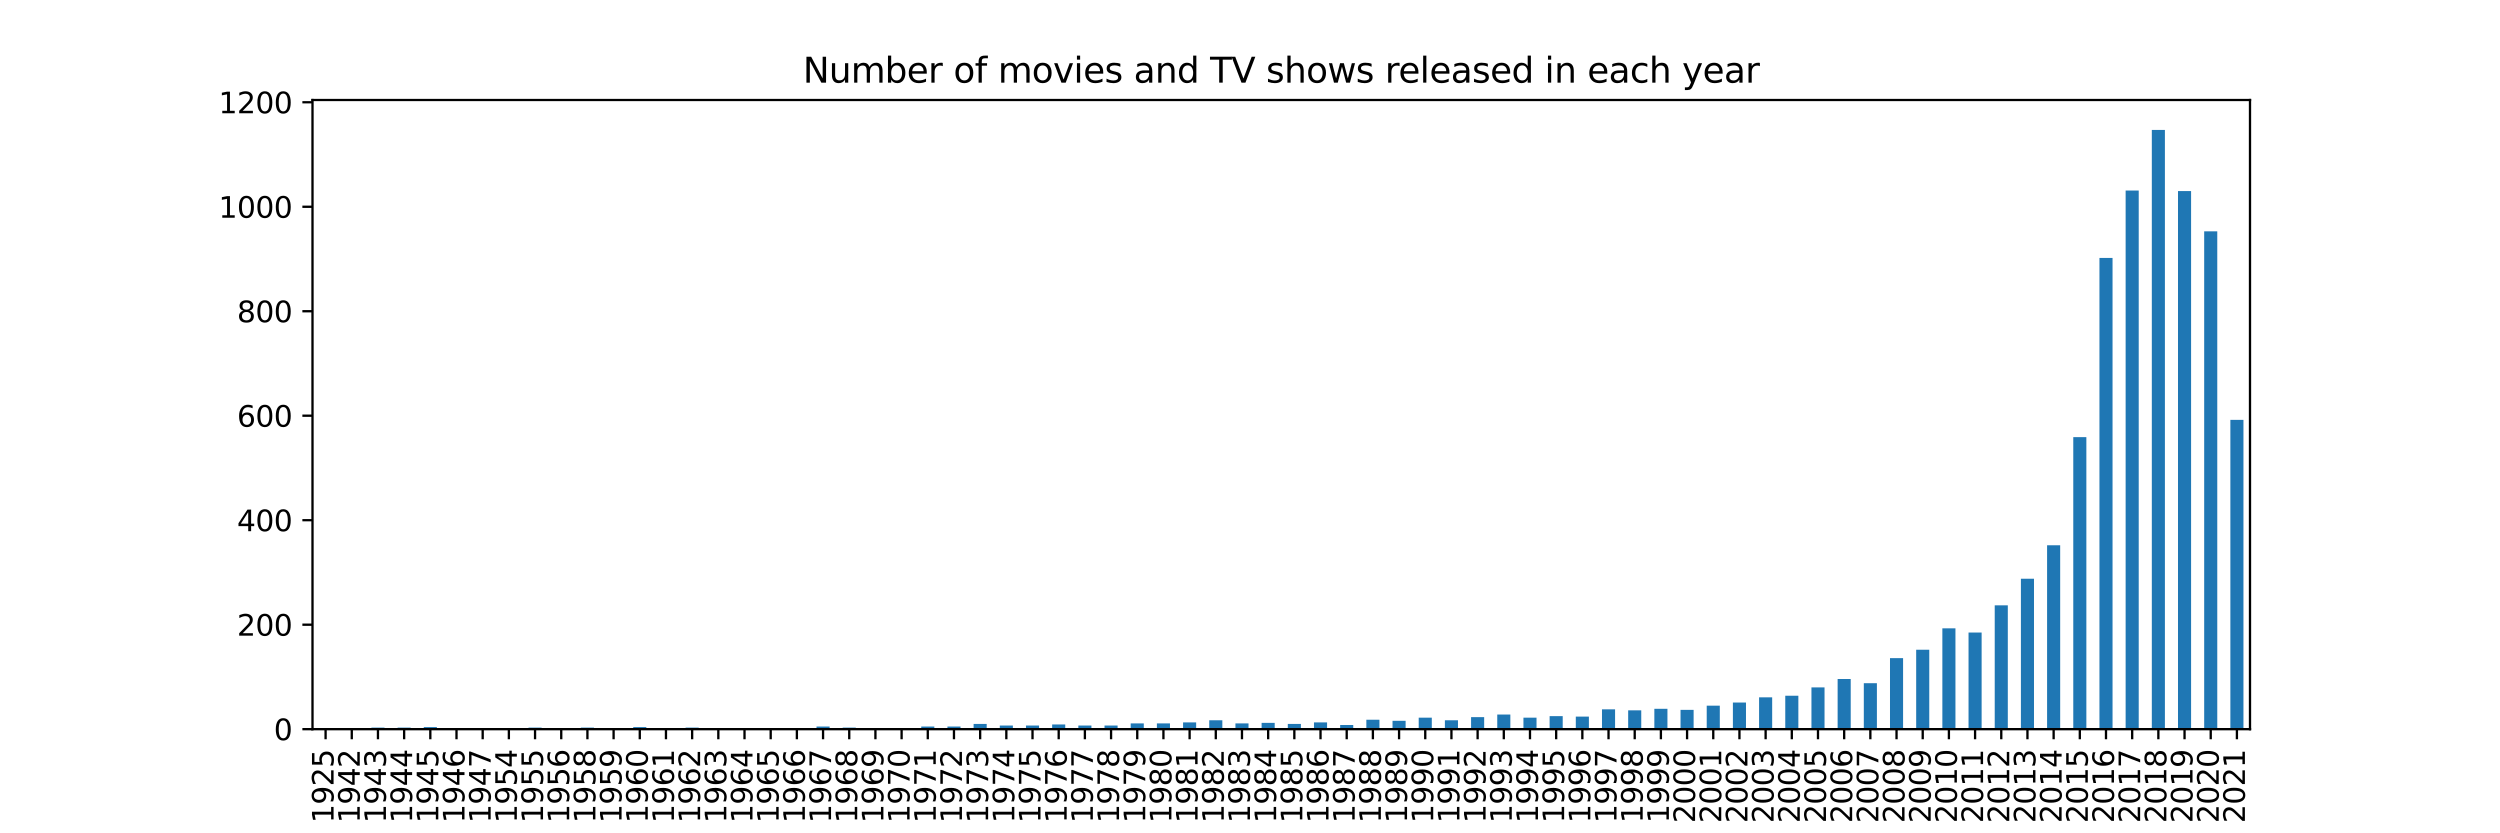 <?xml version="1.0" encoding="utf-8" standalone="no"?>
<!DOCTYPE svg PUBLIC "-//W3C//DTD SVG 1.1//EN"
  "http://www.w3.org/Graphics/SVG/1.1/DTD/svg11.dtd">
<svg height="288pt" version="1.1" viewBox="0 0 864 288" width="864pt" xmlns="http://www.w3.org/2000/svg" xmlns:xlink="http://www.w3.org/1999/xlink">
 <defs>
  <style type="text/css">*{stroke-linecap:butt;stroke-linejoin:round;}</style>
 </defs>
 <g id="figure_1">
  <g id="patch_1">
   <path d="M 0 288 
L 864 288 
L 864 0 
L 0 0 
z
" style="fill:#ffffff;"/>
  </g>
  <g id="axes_1">
   <g id="patch_2">
    <path d="M 108 252 
L 777.6 252 
L 777.6 34.56 
L 108 34.56 
z
" style="fill:#ffffff;"/>
   </g>
   <g id="patch_3">
    <path clip-path="url(#pe7515669cb)" d="M 110.262 252 
L 114.786 252 
L 114.786 251.819 
L 110.262 251.819 
z
" style="fill:#1f77b4;"/>
   </g>
   <g id="patch_4">
    <path clip-path="url(#pe7515669cb)" d="M 119.311 252 
L 123.835 252 
L 123.835 251.639 
L 119.311 251.639 
z
" style="fill:#1f77b4;"/>
   </g>
   <g id="patch_5">
    <path clip-path="url(#pe7515669cb)" d="M 128.359 252 
L 132.884 252 
L 132.884 251.458 
L 128.359 251.458 
z
" style="fill:#1f77b4;"/>
   </g>
   <g id="patch_6">
    <path clip-path="url(#pe7515669cb)" d="M 137.408 252 
L 141.932 252 
L 141.932 251.458 
L 137.408 251.458 
z
" style="fill:#1f77b4;"/>
   </g>
   <g id="patch_7">
    <path clip-path="url(#pe7515669cb)" d="M 146.457 252 
L 150.981 252 
L 150.981 251.278 
L 146.457 251.278 
z
" style="fill:#1f77b4;"/>
   </g>
   <g id="patch_8">
    <path clip-path="url(#pe7515669cb)" d="M 155.505 252 
L 160.03 252 
L 160.03 251.639 
L 155.505 251.639 
z
" style="fill:#1f77b4;"/>
   </g>
   <g id="patch_9">
    <path clip-path="url(#pe7515669cb)" d="M 164.554 252 
L 169.078 252 
L 169.078 251.819 
L 164.554 251.819 
z
" style="fill:#1f77b4;"/>
   </g>
   <g id="patch_10">
    <path clip-path="url(#pe7515669cb)" d="M 173.603 252 
L 178.127 252 
L 178.127 251.639 
L 173.603 251.639 
z
" style="fill:#1f77b4;"/>
   </g>
   <g id="patch_11">
    <path clip-path="url(#pe7515669cb)" d="M 182.651 252 
L 187.176 252 
L 187.176 251.458 
L 182.651 251.458 
z
" style="fill:#1f77b4;"/>
   </g>
   <g id="patch_12">
    <path clip-path="url(#pe7515669cb)" d="M 191.7 252 
L 196.224 252 
L 196.224 251.639 
L 191.7 251.639 
z
" style="fill:#1f77b4;"/>
   </g>
   <g id="patch_13">
    <path clip-path="url(#pe7515669cb)" d="M 200.749 252 
L 205.273 252 
L 205.273 251.458 
L 200.749 251.458 
z
" style="fill:#1f77b4;"/>
   </g>
   <g id="patch_14">
    <path clip-path="url(#pe7515669cb)" d="M 209.797 252 
L 214.322 252 
L 214.322 251.819 
L 209.797 251.819 
z
" style="fill:#1f77b4;"/>
   </g>
   <g id="patch_15">
    <path clip-path="url(#pe7515669cb)" d="M 218.846 252 
L 223.37 252 
L 223.37 251.278 
L 218.846 251.278 
z
" style="fill:#1f77b4;"/>
   </g>
   <g id="patch_16">
    <path clip-path="url(#pe7515669cb)" d="M 227.895 252 
L 232.419 252 
L 232.419 251.819 
L 227.895 251.819 
z
" style="fill:#1f77b4;"/>
   </g>
   <g id="patch_17">
    <path clip-path="url(#pe7515669cb)" d="M 236.943 252 
L 241.468 252 
L 241.468 251.458 
L 236.943 251.458 
z
" style="fill:#1f77b4;"/>
   </g>
   <g id="patch_18">
    <path clip-path="url(#pe7515669cb)" d="M 245.992 252 
L 250.516 252 
L 250.516 251.639 
L 245.992 251.639 
z
" style="fill:#1f77b4;"/>
   </g>
   <g id="patch_19">
    <path clip-path="url(#pe7515669cb)" d="M 255.041 252 
L 259.565 252 
L 259.565 251.639 
L 255.041 251.639 
z
" style="fill:#1f77b4;"/>
   </g>
   <g id="patch_20">
    <path clip-path="url(#pe7515669cb)" d="M 264.089 252 
L 268.614 252 
L 268.614 251.639 
L 264.089 251.639 
z
" style="fill:#1f77b4;"/>
   </g>
   <g id="patch_21">
    <path clip-path="url(#pe7515669cb)" d="M 273.138 252 
L 277.662 252 
L 277.662 251.819 
L 273.138 251.819 
z
" style="fill:#1f77b4;"/>
   </g>
   <g id="patch_22">
    <path clip-path="url(#pe7515669cb)" d="M 282.186 252 
L 286.711 252 
L 286.711 251.097 
L 282.186 251.097 
z
" style="fill:#1f77b4;"/>
   </g>
   <g id="patch_23">
    <path clip-path="url(#pe7515669cb)" d="M 291.235 252 
L 295.759 252 
L 295.759 251.458 
L 291.235 251.458 
z
" style="fill:#1f77b4;"/>
   </g>
   <g id="patch_24">
    <path clip-path="url(#pe7515669cb)" d="M 300.284 252 
L 304.808 252 
L 304.808 251.639 
L 300.284 251.639 
z
" style="fill:#1f77b4;"/>
   </g>
   <g id="patch_25">
    <path clip-path="url(#pe7515669cb)" d="M 309.332 252 
L 313.857 252 
L 313.857 251.639 
L 309.332 251.639 
z
" style="fill:#1f77b4;"/>
   </g>
   <g id="patch_26">
    <path clip-path="url(#pe7515669cb)" d="M 318.381 252 
L 322.905 252 
L 322.905 251.097 
L 318.381 251.097 
z
" style="fill:#1f77b4;"/>
   </g>
   <g id="patch_27">
    <path clip-path="url(#pe7515669cb)" d="M 327.43 252 
L 331.954 252 
L 331.954 251.097 
L 327.43 251.097 
z
" style="fill:#1f77b4;"/>
   </g>
   <g id="patch_28">
    <path clip-path="url(#pe7515669cb)" d="M 336.478 252 
L 341.003 252 
L 341.003 250.195 
L 336.478 250.195 
z
" style="fill:#1f77b4;"/>
   </g>
   <g id="patch_29">
    <path clip-path="url(#pe7515669cb)" d="M 345.527 252 
L 350.051 252 
L 350.051 250.736 
L 345.527 250.736 
z
" style="fill:#1f77b4;"/>
   </g>
   <g id="patch_30">
    <path clip-path="url(#pe7515669cb)" d="M 354.576 252 
L 359.1 252 
L 359.1 250.736 
L 354.576 250.736 
z
" style="fill:#1f77b4;"/>
   </g>
   <g id="patch_31">
    <path clip-path="url(#pe7515669cb)" d="M 363.624 252 
L 368.149 252 
L 368.149 250.375 
L 363.624 250.375 
z
" style="fill:#1f77b4;"/>
   </g>
   <g id="patch_32">
    <path clip-path="url(#pe7515669cb)" d="M 372.673 252 
L 377.197 252 
L 377.197 250.736 
L 372.673 250.736 
z
" style="fill:#1f77b4;"/>
   </g>
   <g id="patch_33">
    <path clip-path="url(#pe7515669cb)" d="M 381.722 252 
L 386.246 252 
L 386.246 250.736 
L 381.722 250.736 
z
" style="fill:#1f77b4;"/>
   </g>
   <g id="patch_34">
    <path clip-path="url(#pe7515669cb)" d="M 390.77 252 
L 395.295 252 
L 395.295 250.014 
L 390.77 250.014 
z
" style="fill:#1f77b4;"/>
   </g>
   <g id="patch_35">
    <path clip-path="url(#pe7515669cb)" d="M 399.819 252 
L 404.343 252 
L 404.343 250.014 
L 399.819 250.014 
z
" style="fill:#1f77b4;"/>
   </g>
   <g id="patch_36">
    <path clip-path="url(#pe7515669cb)" d="M 408.868 252 
L 413.392 252 
L 413.392 249.653 
L 408.868 249.653 
z
" style="fill:#1f77b4;"/>
   </g>
   <g id="patch_37">
    <path clip-path="url(#pe7515669cb)" d="M 417.916 252 
L 422.441 252 
L 422.441 248.931 
L 417.916 248.931 
z
" style="fill:#1f77b4;"/>
   </g>
   <g id="patch_38">
    <path clip-path="url(#pe7515669cb)" d="M 426.965 252 
L 431.489 252 
L 431.489 250.014 
L 426.965 250.014 
z
" style="fill:#1f77b4;"/>
   </g>
   <g id="patch_39">
    <path clip-path="url(#pe7515669cb)" d="M 436.014 252 
L 440.538 252 
L 440.538 249.833 
L 436.014 249.833 
z
" style="fill:#1f77b4;"/>
   </g>
   <g id="patch_40">
    <path clip-path="url(#pe7515669cb)" d="M 445.062 252 
L 449.586 252 
L 449.586 250.195 
L 445.062 250.195 
z
" style="fill:#1f77b4;"/>
   </g>
   <g id="patch_41">
    <path clip-path="url(#pe7515669cb)" d="M 454.111 252 
L 458.635 252 
L 458.635 249.653 
L 454.111 249.653 
z
" style="fill:#1f77b4;"/>
   </g>
   <g id="patch_42">
    <path clip-path="url(#pe7515669cb)" d="M 463.159 252 
L 467.684 252 
L 467.684 250.556 
L 463.159 250.556 
z
" style="fill:#1f77b4;"/>
   </g>
   <g id="patch_43">
    <path clip-path="url(#pe7515669cb)" d="M 472.208 252 
L 476.732 252 
L 476.732 248.75 
L 472.208 248.75 
z
" style="fill:#1f77b4;"/>
   </g>
   <g id="patch_44">
    <path clip-path="url(#pe7515669cb)" d="M 481.257 252 
L 485.781 252 
L 485.781 249.111 
L 481.257 249.111 
z
" style="fill:#1f77b4;"/>
   </g>
   <g id="patch_45">
    <path clip-path="url(#pe7515669cb)" d="M 490.305 252 
L 494.83 252 
L 494.83 248.028 
L 490.305 248.028 
z
" style="fill:#1f77b4;"/>
   </g>
   <g id="patch_46">
    <path clip-path="url(#pe7515669cb)" d="M 499.354 252 
L 503.878 252 
L 503.878 248.931 
L 499.354 248.931 
z
" style="fill:#1f77b4;"/>
   </g>
   <g id="patch_47">
    <path clip-path="url(#pe7515669cb)" d="M 508.403 252 
L 512.927 252 
L 512.927 247.847 
L 508.403 247.847 
z
" style="fill:#1f77b4;"/>
   </g>
   <g id="patch_48">
    <path clip-path="url(#pe7515669cb)" d="M 517.451 252 
L 521.976 252 
L 521.976 246.945 
L 517.451 246.945 
z
" style="fill:#1f77b4;"/>
   </g>
   <g id="patch_49">
    <path clip-path="url(#pe7515669cb)" d="M 526.5 252 
L 531.024 252 
L 531.024 248.028 
L 526.5 248.028 
z
" style="fill:#1f77b4;"/>
   </g>
   <g id="patch_50">
    <path clip-path="url(#pe7515669cb)" d="M 535.549 252 
L 540.073 252 
L 540.073 247.486 
L 535.549 247.486 
z
" style="fill:#1f77b4;"/>
   </g>
   <g id="patch_51">
    <path clip-path="url(#pe7515669cb)" d="M 544.597 252 
L 549.122 252 
L 549.122 247.667 
L 544.597 247.667 
z
" style="fill:#1f77b4;"/>
   </g>
   <g id="patch_52">
    <path clip-path="url(#pe7515669cb)" d="M 553.646 252 
L 558.17 252 
L 558.17 245.139 
L 553.646 245.139 
z
" style="fill:#1f77b4;"/>
   </g>
   <g id="patch_53">
    <path clip-path="url(#pe7515669cb)" d="M 562.695 252 
L 567.219 252 
L 567.219 245.5 
L 562.695 245.5 
z
" style="fill:#1f77b4;"/>
   </g>
   <g id="patch_54">
    <path clip-path="url(#pe7515669cb)" d="M 571.743 252 
L 576.268 252 
L 576.268 244.959 
L 571.743 244.959 
z
" style="fill:#1f77b4;"/>
   </g>
   <g id="patch_55">
    <path clip-path="url(#pe7515669cb)" d="M 580.792 252 
L 585.316 252 
L 585.316 245.32 
L 580.792 245.32 
z
" style="fill:#1f77b4;"/>
   </g>
   <g id="patch_56">
    <path clip-path="url(#pe7515669cb)" d="M 589.841 252 
L 594.365 252 
L 594.365 243.875 
L 589.841 243.875 
z
" style="fill:#1f77b4;"/>
   </g>
   <g id="patch_57">
    <path clip-path="url(#pe7515669cb)" d="M 598.889 252 
L 603.414 252 
L 603.414 242.792 
L 598.889 242.792 
z
" style="fill:#1f77b4;"/>
   </g>
   <g id="patch_58">
    <path clip-path="url(#pe7515669cb)" d="M 607.938 252 
L 612.462 252 
L 612.462 240.987 
L 607.938 240.987 
z
" style="fill:#1f77b4;"/>
   </g>
   <g id="patch_59">
    <path clip-path="url(#pe7515669cb)" d="M 616.986 252 
L 621.511 252 
L 621.511 240.445 
L 616.986 240.445 
z
" style="fill:#1f77b4;"/>
   </g>
   <g id="patch_60">
    <path clip-path="url(#pe7515669cb)" d="M 626.035 252 
L 630.559 252 
L 630.559 237.556 
L 626.035 237.556 
z
" style="fill:#1f77b4;"/>
   </g>
   <g id="patch_61">
    <path clip-path="url(#pe7515669cb)" d="M 635.084 252 
L 639.608 252 
L 639.608 234.668 
L 635.084 234.668 
z
" style="fill:#1f77b4;"/>
   </g>
   <g id="patch_62">
    <path clip-path="url(#pe7515669cb)" d="M 644.132 252 
L 648.657 252 
L 648.657 236.112 
L 644.132 236.112 
z
" style="fill:#1f77b4;"/>
   </g>
   <g id="patch_63">
    <path clip-path="url(#pe7515669cb)" d="M 653.181 252 
L 657.705 252 
L 657.705 227.446 
L 653.181 227.446 
z
" style="fill:#1f77b4;"/>
   </g>
   <g id="patch_64">
    <path clip-path="url(#pe7515669cb)" d="M 662.23 252 
L 666.754 252 
L 666.754 224.557 
L 662.23 224.557 
z
" style="fill:#1f77b4;"/>
   </g>
   <g id="patch_65">
    <path clip-path="url(#pe7515669cb)" d="M 671.278 252 
L 675.803 252 
L 675.803 217.155 
L 671.278 217.155 
z
" style="fill:#1f77b4;"/>
   </g>
   <g id="patch_66">
    <path clip-path="url(#pe7515669cb)" d="M 680.327 252 
L 684.851 252 
L 684.851 218.599 
L 680.327 218.599 
z
" style="fill:#1f77b4;"/>
   </g>
   <g id="patch_67">
    <path clip-path="url(#pe7515669cb)" d="M 689.376 252 
L 693.9 252 
L 693.9 209.211 
L 689.376 209.211 
z
" style="fill:#1f77b4;"/>
   </g>
   <g id="patch_68">
    <path clip-path="url(#pe7515669cb)" d="M 698.424 252 
L 702.949 252 
L 702.949 200.003 
L 698.424 200.003 
z
" style="fill:#1f77b4;"/>
   </g>
   <g id="patch_69">
    <path clip-path="url(#pe7515669cb)" d="M 707.473 252 
L 711.997 252 
L 711.997 188.448 
L 707.473 188.448 
z
" style="fill:#1f77b4;"/>
   </g>
   <g id="patch_70">
    <path clip-path="url(#pe7515669cb)" d="M 716.522 252 
L 721.046 252 
L 721.046 151.075 
L 716.522 151.075 
z
" style="fill:#1f77b4;"/>
   </g>
   <g id="patch_71">
    <path clip-path="url(#pe7515669cb)" d="M 725.57 252 
L 730.095 252 
L 730.095 89.148 
L 725.57 89.148 
z
" style="fill:#1f77b4;"/>
   </g>
   <g id="patch_72">
    <path clip-path="url(#pe7515669cb)" d="M 734.619 252 
L 739.143 252 
L 739.143 65.858 
L 734.619 65.858 
z
" style="fill:#1f77b4;"/>
   </g>
   <g id="patch_73">
    <path clip-path="url(#pe7515669cb)" d="M 743.668 252 
L 748.192 252 
L 748.192 44.914 
L 743.668 44.914 
z
" style="fill:#1f77b4;"/>
   </g>
   <g id="patch_74">
    <path clip-path="url(#pe7515669cb)" d="M 752.716 252 
L 757.241 252 
L 757.241 66.038 
L 752.716 66.038 
z
" style="fill:#1f77b4;"/>
   </g>
   <g id="patch_75">
    <path clip-path="url(#pe7515669cb)" d="M 761.765 252 
L 766.289 252 
L 766.289 79.94 
L 761.765 79.94 
z
" style="fill:#1f77b4;"/>
   </g>
   <g id="patch_76">
    <path clip-path="url(#pe7515669cb)" d="M 770.814 252 
L 775.338 252 
L 775.338 145.117 
L 770.814 145.117 
z
" style="fill:#1f77b4;"/>
   </g>
   <g id="matplotlib.axis_1">
    <g id="xtick_1">
     <g id="line2d_1">
      <defs>
       <path d="M 0 0 
L 0 3.5 
" id="md39450c6ca" style="stroke:#000000;stroke-width:0.8;"/>
      </defs>
      <g>
       <use style="stroke:#000000;stroke-width:0.8;" x="112.524" xlink:href="#md39450c6ca" y="252"/>
      </g>
     </g>
     <g id="text_1">
      <!-- 1925 -->
      <g transform="translate(115.284 284.45)rotate(-90)scale(0.1 -0.1)">
       <defs>
        <path d="M 794 531 
L 1825 531 
L 1825 4091 
L 703 3866 
L 703 4441 
L 1819 4666 
L 2450 4666 
L 2450 531 
L 3481 531 
L 3481 0 
L 794 0 
L 794 531 
z
" id="DejaVuSans-31" transform="scale(0.016)"/>
        <path d="M 703 97 
L 703 672 
Q 941 559 1184 500 
Q 1428 441 1663 441 
Q 2288 441 2617 861 
Q 2947 1281 2994 2138 
Q 2813 1869 2534 1725 
Q 2256 1581 1919 1581 
Q 1219 1581 811 2004 
Q 403 2428 403 3163 
Q 403 3881 828 4315 
Q 1253 4750 1959 4750 
Q 2769 4750 3195 4129 
Q 3622 3509 3622 2328 
Q 3622 1225 3098 567 
Q 2575 -91 1691 -91 
Q 1453 -91 1209 -44 
Q 966 3 703 97 
z
M 1959 2075 
Q 2384 2075 2632 2365 
Q 2881 2656 2881 3163 
Q 2881 3666 2632 3958 
Q 2384 4250 1959 4250 
Q 1534 4250 1286 3958 
Q 1038 3666 1038 3163 
Q 1038 2656 1286 2365 
Q 1534 2075 1959 2075 
z
" id="DejaVuSans-39" transform="scale(0.016)"/>
        <path d="M 1228 531 
L 3431 531 
L 3431 0 
L 469 0 
L 469 531 
Q 828 903 1448 1529 
Q 2069 2156 2228 2338 
Q 2531 2678 2651 2914 
Q 2772 3150 2772 3378 
Q 2772 3750 2511 3984 
Q 2250 4219 1831 4219 
Q 1534 4219 1204 4116 
Q 875 4013 500 3803 
L 500 4441 
Q 881 4594 1212 4672 
Q 1544 4750 1819 4750 
Q 2544 4750 2975 4387 
Q 3406 4025 3406 3419 
Q 3406 3131 3298 2873 
Q 3191 2616 2906 2266 
Q 2828 2175 2409 1742 
Q 1991 1309 1228 531 
z
" id="DejaVuSans-32" transform="scale(0.016)"/>
        <path d="M 691 4666 
L 3169 4666 
L 3169 4134 
L 1269 4134 
L 1269 2991 
Q 1406 3038 1543 3061 
Q 1681 3084 1819 3084 
Q 2600 3084 3056 2656 
Q 3513 2228 3513 1497 
Q 3513 744 3044 326 
Q 2575 -91 1722 -91 
Q 1428 -91 1123 -41 
Q 819 9 494 109 
L 494 744 
Q 775 591 1075 516 
Q 1375 441 1709 441 
Q 2250 441 2565 725 
Q 2881 1009 2881 1497 
Q 2881 1984 2565 2268 
Q 2250 2553 1709 2553 
Q 1456 2553 1204 2497 
Q 953 2441 691 2322 
L 691 4666 
z
" id="DejaVuSans-35" transform="scale(0.016)"/>
       </defs>
       <use xlink:href="#DejaVuSans-31"/>
       <use x="63.623" xlink:href="#DejaVuSans-39"/>
       <use x="127.246" xlink:href="#DejaVuSans-32"/>
       <use x="190.869" xlink:href="#DejaVuSans-35"/>
      </g>
     </g>
    </g>
    <g id="xtick_2">
     <g id="line2d_2">
      <g>
       <use style="stroke:#000000;stroke-width:0.8;" x="121.573" xlink:href="#md39450c6ca" y="252"/>
      </g>
     </g>
     <g id="text_2">
      <!-- 1942 -->
      <g transform="translate(124.332 284.45)rotate(-90)scale(0.1 -0.1)">
       <defs>
        <path d="M 2419 4116 
L 825 1625 
L 2419 1625 
L 2419 4116 
z
M 2253 4666 
L 3047 4666 
L 3047 1625 
L 3713 1625 
L 3713 1100 
L 3047 1100 
L 3047 0 
L 2419 0 
L 2419 1100 
L 313 1100 
L 313 1709 
L 2253 4666 
z
" id="DejaVuSans-34" transform="scale(0.016)"/>
       </defs>
       <use xlink:href="#DejaVuSans-31"/>
       <use x="63.623" xlink:href="#DejaVuSans-39"/>
       <use x="127.246" xlink:href="#DejaVuSans-34"/>
       <use x="190.869" xlink:href="#DejaVuSans-32"/>
      </g>
     </g>
    </g>
    <g id="xtick_3">
     <g id="line2d_3">
      <g>
       <use style="stroke:#000000;stroke-width:0.8;" x="130.622" xlink:href="#md39450c6ca" y="252"/>
      </g>
     </g>
     <g id="text_3">
      <!-- 1943 -->
      <g transform="translate(133.381 284.45)rotate(-90)scale(0.1 -0.1)">
       <defs>
        <path d="M 2597 2516 
Q 3050 2419 3304 2112 
Q 3559 1806 3559 1356 
Q 3559 666 3084 287 
Q 2609 -91 1734 -91 
Q 1441 -91 1130 -33 
Q 819 25 488 141 
L 488 750 
Q 750 597 1062 519 
Q 1375 441 1716 441 
Q 2309 441 2620 675 
Q 2931 909 2931 1356 
Q 2931 1769 2642 2001 
Q 2353 2234 1838 2234 
L 1294 2234 
L 1294 2753 
L 1863 2753 
Q 2328 2753 2575 2939 
Q 2822 3125 2822 3475 
Q 2822 3834 2567 4026 
Q 2313 4219 1838 4219 
Q 1578 4219 1281 4162 
Q 984 4106 628 3988 
L 628 4550 
Q 988 4650 1302 4700 
Q 1616 4750 1894 4750 
Q 2613 4750 3031 4423 
Q 3450 4097 3450 3541 
Q 3450 3153 3228 2886 
Q 3006 2619 2597 2516 
z
" id="DejaVuSans-33" transform="scale(0.016)"/>
       </defs>
       <use xlink:href="#DejaVuSans-31"/>
       <use x="63.623" xlink:href="#DejaVuSans-39"/>
       <use x="127.246" xlink:href="#DejaVuSans-34"/>
       <use x="190.869" xlink:href="#DejaVuSans-33"/>
      </g>
     </g>
    </g>
    <g id="xtick_4">
     <g id="line2d_4">
      <g>
       <use style="stroke:#000000;stroke-width:0.8;" x="139.67" xlink:href="#md39450c6ca" y="252"/>
      </g>
     </g>
     <g id="text_4">
      <!-- 1944 -->
      <g transform="translate(142.43 284.45)rotate(-90)scale(0.1 -0.1)">
       <use xlink:href="#DejaVuSans-31"/>
       <use x="63.623" xlink:href="#DejaVuSans-39"/>
       <use x="127.246" xlink:href="#DejaVuSans-34"/>
       <use x="190.869" xlink:href="#DejaVuSans-34"/>
      </g>
     </g>
    </g>
    <g id="xtick_5">
     <g id="line2d_5">
      <g>
       <use style="stroke:#000000;stroke-width:0.8;" x="148.719" xlink:href="#md39450c6ca" y="252"/>
      </g>
     </g>
     <g id="text_5">
      <!-- 1945 -->
      <g transform="translate(151.478 284.45)rotate(-90)scale(0.1 -0.1)">
       <use xlink:href="#DejaVuSans-31"/>
       <use x="63.623" xlink:href="#DejaVuSans-39"/>
       <use x="127.246" xlink:href="#DejaVuSans-34"/>
       <use x="190.869" xlink:href="#DejaVuSans-35"/>
      </g>
     </g>
    </g>
    <g id="xtick_6">
     <g id="line2d_6">
      <g>
       <use style="stroke:#000000;stroke-width:0.8;" x="157.768" xlink:href="#md39450c6ca" y="252"/>
      </g>
     </g>
     <g id="text_6">
      <!-- 1946 -->
      <g transform="translate(160.527 284.45)rotate(-90)scale(0.1 -0.1)">
       <defs>
        <path d="M 2113 2584 
Q 1688 2584 1439 2293 
Q 1191 2003 1191 1497 
Q 1191 994 1439 701 
Q 1688 409 2113 409 
Q 2538 409 2786 701 
Q 3034 994 3034 1497 
Q 3034 2003 2786 2293 
Q 2538 2584 2113 2584 
z
M 3366 4563 
L 3366 3988 
Q 3128 4100 2886 4159 
Q 2644 4219 2406 4219 
Q 1781 4219 1451 3797 
Q 1122 3375 1075 2522 
Q 1259 2794 1537 2939 
Q 1816 3084 2150 3084 
Q 2853 3084 3261 2657 
Q 3669 2231 3669 1497 
Q 3669 778 3244 343 
Q 2819 -91 2113 -91 
Q 1303 -91 875 529 
Q 447 1150 447 2328 
Q 447 3434 972 4092 
Q 1497 4750 2381 4750 
Q 2619 4750 2861 4703 
Q 3103 4656 3366 4563 
z
" id="DejaVuSans-36" transform="scale(0.016)"/>
       </defs>
       <use xlink:href="#DejaVuSans-31"/>
       <use x="63.623" xlink:href="#DejaVuSans-39"/>
       <use x="127.246" xlink:href="#DejaVuSans-34"/>
       <use x="190.869" xlink:href="#DejaVuSans-36"/>
      </g>
     </g>
    </g>
    <g id="xtick_7">
     <g id="line2d_7">
      <g>
       <use style="stroke:#000000;stroke-width:0.8;" x="166.816" xlink:href="#md39450c6ca" y="252"/>
      </g>
     </g>
     <g id="text_7">
      <!-- 1947 -->
      <g transform="translate(169.576 284.45)rotate(-90)scale(0.1 -0.1)">
       <defs>
        <path d="M 525 4666 
L 3525 4666 
L 3525 4397 
L 1831 0 
L 1172 0 
L 2766 4134 
L 525 4134 
L 525 4666 
z
" id="DejaVuSans-37" transform="scale(0.016)"/>
       </defs>
       <use xlink:href="#DejaVuSans-31"/>
       <use x="63.623" xlink:href="#DejaVuSans-39"/>
       <use x="127.246" xlink:href="#DejaVuSans-34"/>
       <use x="190.869" xlink:href="#DejaVuSans-37"/>
      </g>
     </g>
    </g>
    <g id="xtick_8">
     <g id="line2d_8">
      <g>
       <use style="stroke:#000000;stroke-width:0.8;" x="175.865" xlink:href="#md39450c6ca" y="252"/>
      </g>
     </g>
     <g id="text_8">
      <!-- 1954 -->
      <g transform="translate(178.624 284.45)rotate(-90)scale(0.1 -0.1)">
       <use xlink:href="#DejaVuSans-31"/>
       <use x="63.623" xlink:href="#DejaVuSans-39"/>
       <use x="127.246" xlink:href="#DejaVuSans-35"/>
       <use x="190.869" xlink:href="#DejaVuSans-34"/>
      </g>
     </g>
    </g>
    <g id="xtick_9">
     <g id="line2d_9">
      <g>
       <use style="stroke:#000000;stroke-width:0.8;" x="184.914" xlink:href="#md39450c6ca" y="252"/>
      </g>
     </g>
     <g id="text_9">
      <!-- 1955 -->
      <g transform="translate(187.673 284.45)rotate(-90)scale(0.1 -0.1)">
       <use xlink:href="#DejaVuSans-31"/>
       <use x="63.623" xlink:href="#DejaVuSans-39"/>
       <use x="127.246" xlink:href="#DejaVuSans-35"/>
       <use x="190.869" xlink:href="#DejaVuSans-35"/>
      </g>
     </g>
    </g>
    <g id="xtick_10">
     <g id="line2d_10">
      <g>
       <use style="stroke:#000000;stroke-width:0.8;" x="193.962" xlink:href="#md39450c6ca" y="252"/>
      </g>
     </g>
     <g id="text_10">
      <!-- 1956 -->
      <g transform="translate(196.722 284.45)rotate(-90)scale(0.1 -0.1)">
       <use xlink:href="#DejaVuSans-31"/>
       <use x="63.623" xlink:href="#DejaVuSans-39"/>
       <use x="127.246" xlink:href="#DejaVuSans-35"/>
       <use x="190.869" xlink:href="#DejaVuSans-36"/>
      </g>
     </g>
    </g>
    <g id="xtick_11">
     <g id="line2d_11">
      <g>
       <use style="stroke:#000000;stroke-width:0.8;" x="203.011" xlink:href="#md39450c6ca" y="252"/>
      </g>
     </g>
     <g id="text_11">
      <!-- 1958 -->
      <g transform="translate(205.77 284.45)rotate(-90)scale(0.1 -0.1)">
       <defs>
        <path d="M 2034 2216 
Q 1584 2216 1326 1975 
Q 1069 1734 1069 1313 
Q 1069 891 1326 650 
Q 1584 409 2034 409 
Q 2484 409 2743 651 
Q 3003 894 3003 1313 
Q 3003 1734 2745 1975 
Q 2488 2216 2034 2216 
z
M 1403 2484 
Q 997 2584 770 2862 
Q 544 3141 544 3541 
Q 544 4100 942 4425 
Q 1341 4750 2034 4750 
Q 2731 4750 3128 4425 
Q 3525 4100 3525 3541 
Q 3525 3141 3298 2862 
Q 3072 2584 2669 2484 
Q 3125 2378 3379 2068 
Q 3634 1759 3634 1313 
Q 3634 634 3220 271 
Q 2806 -91 2034 -91 
Q 1263 -91 848 271 
Q 434 634 434 1313 
Q 434 1759 690 2068 
Q 947 2378 1403 2484 
z
M 1172 3481 
Q 1172 3119 1398 2916 
Q 1625 2713 2034 2713 
Q 2441 2713 2670 2916 
Q 2900 3119 2900 3481 
Q 2900 3844 2670 4047 
Q 2441 4250 2034 4250 
Q 1625 4250 1398 4047 
Q 1172 3844 1172 3481 
z
" id="DejaVuSans-38" transform="scale(0.016)"/>
       </defs>
       <use xlink:href="#DejaVuSans-31"/>
       <use x="63.623" xlink:href="#DejaVuSans-39"/>
       <use x="127.246" xlink:href="#DejaVuSans-35"/>
       <use x="190.869" xlink:href="#DejaVuSans-38"/>
      </g>
     </g>
    </g>
    <g id="xtick_12">
     <g id="line2d_12">
      <g>
       <use style="stroke:#000000;stroke-width:0.8;" x="212.059" xlink:href="#md39450c6ca" y="252"/>
      </g>
     </g>
     <g id="text_12">
      <!-- 1959 -->
      <g transform="translate(214.819 284.45)rotate(-90)scale(0.1 -0.1)">
       <use xlink:href="#DejaVuSans-31"/>
       <use x="63.623" xlink:href="#DejaVuSans-39"/>
       <use x="127.246" xlink:href="#DejaVuSans-35"/>
       <use x="190.869" xlink:href="#DejaVuSans-39"/>
      </g>
     </g>
    </g>
    <g id="xtick_13">
     <g id="line2d_13">
      <g>
       <use style="stroke:#000000;stroke-width:0.8;" x="221.108" xlink:href="#md39450c6ca" y="252"/>
      </g>
     </g>
     <g id="text_13">
      <!-- 1960 -->
      <g transform="translate(223.867 284.45)rotate(-90)scale(0.1 -0.1)">
       <defs>
        <path d="M 2034 4250 
Q 1547 4250 1301 3770 
Q 1056 3291 1056 2328 
Q 1056 1369 1301 889 
Q 1547 409 2034 409 
Q 2525 409 2770 889 
Q 3016 1369 3016 2328 
Q 3016 3291 2770 3770 
Q 2525 4250 2034 4250 
z
M 2034 4750 
Q 2819 4750 3233 4129 
Q 3647 3509 3647 2328 
Q 3647 1150 3233 529 
Q 2819 -91 2034 -91 
Q 1250 -91 836 529 
Q 422 1150 422 2328 
Q 422 3509 836 4129 
Q 1250 4750 2034 4750 
z
" id="DejaVuSans-30" transform="scale(0.016)"/>
       </defs>
       <use xlink:href="#DejaVuSans-31"/>
       <use x="63.623" xlink:href="#DejaVuSans-39"/>
       <use x="127.246" xlink:href="#DejaVuSans-36"/>
       <use x="190.869" xlink:href="#DejaVuSans-30"/>
      </g>
     </g>
    </g>
    <g id="xtick_14">
     <g id="line2d_14">
      <g>
       <use style="stroke:#000000;stroke-width:0.8;" x="230.157" xlink:href="#md39450c6ca" y="252"/>
      </g>
     </g>
     <g id="text_14">
      <!-- 1961 -->
      <g transform="translate(232.916 284.45)rotate(-90)scale(0.1 -0.1)">
       <use xlink:href="#DejaVuSans-31"/>
       <use x="63.623" xlink:href="#DejaVuSans-39"/>
       <use x="127.246" xlink:href="#DejaVuSans-36"/>
       <use x="190.869" xlink:href="#DejaVuSans-31"/>
      </g>
     </g>
    </g>
    <g id="xtick_15">
     <g id="line2d_15">
      <g>
       <use style="stroke:#000000;stroke-width:0.8;" x="239.205" xlink:href="#md39450c6ca" y="252"/>
      </g>
     </g>
     <g id="text_15">
      <!-- 1962 -->
      <g transform="translate(241.965 284.45)rotate(-90)scale(0.1 -0.1)">
       <use xlink:href="#DejaVuSans-31"/>
       <use x="63.623" xlink:href="#DejaVuSans-39"/>
       <use x="127.246" xlink:href="#DejaVuSans-36"/>
       <use x="190.869" xlink:href="#DejaVuSans-32"/>
      </g>
     </g>
    </g>
    <g id="xtick_16">
     <g id="line2d_16">
      <g>
       <use style="stroke:#000000;stroke-width:0.8;" x="248.254" xlink:href="#md39450c6ca" y="252"/>
      </g>
     </g>
     <g id="text_16">
      <!-- 1963 -->
      <g transform="translate(251.013 284.45)rotate(-90)scale(0.1 -0.1)">
       <use xlink:href="#DejaVuSans-31"/>
       <use x="63.623" xlink:href="#DejaVuSans-39"/>
       <use x="127.246" xlink:href="#DejaVuSans-36"/>
       <use x="190.869" xlink:href="#DejaVuSans-33"/>
      </g>
     </g>
    </g>
    <g id="xtick_17">
     <g id="line2d_17">
      <g>
       <use style="stroke:#000000;stroke-width:0.8;" x="257.303" xlink:href="#md39450c6ca" y="252"/>
      </g>
     </g>
     <g id="text_17">
      <!-- 1964 -->
      <g transform="translate(260.062 284.45)rotate(-90)scale(0.1 -0.1)">
       <use xlink:href="#DejaVuSans-31"/>
       <use x="63.623" xlink:href="#DejaVuSans-39"/>
       <use x="127.246" xlink:href="#DejaVuSans-36"/>
       <use x="190.869" xlink:href="#DejaVuSans-34"/>
      </g>
     </g>
    </g>
    <g id="xtick_18">
     <g id="line2d_18">
      <g>
       <use style="stroke:#000000;stroke-width:0.8;" x="266.351" xlink:href="#md39450c6ca" y="252"/>
      </g>
     </g>
     <g id="text_18">
      <!-- 1965 -->
      <g transform="translate(269.111 284.45)rotate(-90)scale(0.1 -0.1)">
       <use xlink:href="#DejaVuSans-31"/>
       <use x="63.623" xlink:href="#DejaVuSans-39"/>
       <use x="127.246" xlink:href="#DejaVuSans-36"/>
       <use x="190.869" xlink:href="#DejaVuSans-35"/>
      </g>
     </g>
    </g>
    <g id="xtick_19">
     <g id="line2d_19">
      <g>
       <use style="stroke:#000000;stroke-width:0.8;" x="275.4" xlink:href="#md39450c6ca" y="252"/>
      </g>
     </g>
     <g id="text_19">
      <!-- 1966 -->
      <g transform="translate(278.159 284.45)rotate(-90)scale(0.1 -0.1)">
       <use xlink:href="#DejaVuSans-31"/>
       <use x="63.623" xlink:href="#DejaVuSans-39"/>
       <use x="127.246" xlink:href="#DejaVuSans-36"/>
       <use x="190.869" xlink:href="#DejaVuSans-36"/>
      </g>
     </g>
    </g>
    <g id="xtick_20">
     <g id="line2d_20">
      <g>
       <use style="stroke:#000000;stroke-width:0.8;" x="284.449" xlink:href="#md39450c6ca" y="252"/>
      </g>
     </g>
     <g id="text_20">
      <!-- 1967 -->
      <g transform="translate(287.208 284.45)rotate(-90)scale(0.1 -0.1)">
       <use xlink:href="#DejaVuSans-31"/>
       <use x="63.623" xlink:href="#DejaVuSans-39"/>
       <use x="127.246" xlink:href="#DejaVuSans-36"/>
       <use x="190.869" xlink:href="#DejaVuSans-37"/>
      </g>
     </g>
    </g>
    <g id="xtick_21">
     <g id="line2d_21">
      <g>
       <use style="stroke:#000000;stroke-width:0.8;" x="293.497" xlink:href="#md39450c6ca" y="252"/>
      </g>
     </g>
     <g id="text_21">
      <!-- 1968 -->
      <g transform="translate(296.257 284.45)rotate(-90)scale(0.1 -0.1)">
       <use xlink:href="#DejaVuSans-31"/>
       <use x="63.623" xlink:href="#DejaVuSans-39"/>
       <use x="127.246" xlink:href="#DejaVuSans-36"/>
       <use x="190.869" xlink:href="#DejaVuSans-38"/>
      </g>
     </g>
    </g>
    <g id="xtick_22">
     <g id="line2d_22">
      <g>
       <use style="stroke:#000000;stroke-width:0.8;" x="302.546" xlink:href="#md39450c6ca" y="252"/>
      </g>
     </g>
     <g id="text_22">
      <!-- 1969 -->
      <g transform="translate(305.305 284.45)rotate(-90)scale(0.1 -0.1)">
       <use xlink:href="#DejaVuSans-31"/>
       <use x="63.623" xlink:href="#DejaVuSans-39"/>
       <use x="127.246" xlink:href="#DejaVuSans-36"/>
       <use x="190.869" xlink:href="#DejaVuSans-39"/>
      </g>
     </g>
    </g>
    <g id="xtick_23">
     <g id="line2d_23">
      <g>
       <use style="stroke:#000000;stroke-width:0.8;" x="311.595" xlink:href="#md39450c6ca" y="252"/>
      </g>
     </g>
     <g id="text_23">
      <!-- 1970 -->
      <g transform="translate(314.354 284.45)rotate(-90)scale(0.1 -0.1)">
       <use xlink:href="#DejaVuSans-31"/>
       <use x="63.623" xlink:href="#DejaVuSans-39"/>
       <use x="127.246" xlink:href="#DejaVuSans-37"/>
       <use x="190.869" xlink:href="#DejaVuSans-30"/>
      </g>
     </g>
    </g>
    <g id="xtick_24">
     <g id="line2d_24">
      <g>
       <use style="stroke:#000000;stroke-width:0.8;" x="320.643" xlink:href="#md39450c6ca" y="252"/>
      </g>
     </g>
     <g id="text_24">
      <!-- 1971 -->
      <g transform="translate(323.403 284.45)rotate(-90)scale(0.1 -0.1)">
       <use xlink:href="#DejaVuSans-31"/>
       <use x="63.623" xlink:href="#DejaVuSans-39"/>
       <use x="127.246" xlink:href="#DejaVuSans-37"/>
       <use x="190.869" xlink:href="#DejaVuSans-31"/>
      </g>
     </g>
    </g>
    <g id="xtick_25">
     <g id="line2d_25">
      <g>
       <use style="stroke:#000000;stroke-width:0.8;" x="329.692" xlink:href="#md39450c6ca" y="252"/>
      </g>
     </g>
     <g id="text_25">
      <!-- 1972 -->
      <g transform="translate(332.451 284.45)rotate(-90)scale(0.1 -0.1)">
       <use xlink:href="#DejaVuSans-31"/>
       <use x="63.623" xlink:href="#DejaVuSans-39"/>
       <use x="127.246" xlink:href="#DejaVuSans-37"/>
       <use x="190.869" xlink:href="#DejaVuSans-32"/>
      </g>
     </g>
    </g>
    <g id="xtick_26">
     <g id="line2d_26">
      <g>
       <use style="stroke:#000000;stroke-width:0.8;" x="338.741" xlink:href="#md39450c6ca" y="252"/>
      </g>
     </g>
     <g id="text_26">
      <!-- 1973 -->
      <g transform="translate(341.5 284.45)rotate(-90)scale(0.1 -0.1)">
       <use xlink:href="#DejaVuSans-31"/>
       <use x="63.623" xlink:href="#DejaVuSans-39"/>
       <use x="127.246" xlink:href="#DejaVuSans-37"/>
       <use x="190.869" xlink:href="#DejaVuSans-33"/>
      </g>
     </g>
    </g>
    <g id="xtick_27">
     <g id="line2d_27">
      <g>
       <use style="stroke:#000000;stroke-width:0.8;" x="347.789" xlink:href="#md39450c6ca" y="252"/>
      </g>
     </g>
     <g id="text_27">
      <!-- 1974 -->
      <g transform="translate(350.549 284.45)rotate(-90)scale(0.1 -0.1)">
       <use xlink:href="#DejaVuSans-31"/>
       <use x="63.623" xlink:href="#DejaVuSans-39"/>
       <use x="127.246" xlink:href="#DejaVuSans-37"/>
       <use x="190.869" xlink:href="#DejaVuSans-34"/>
      </g>
     </g>
    </g>
    <g id="xtick_28">
     <g id="line2d_28">
      <g>
       <use style="stroke:#000000;stroke-width:0.8;" x="356.838" xlink:href="#md39450c6ca" y="252"/>
      </g>
     </g>
     <g id="text_28">
      <!-- 1975 -->
      <g transform="translate(359.597 284.45)rotate(-90)scale(0.1 -0.1)">
       <use xlink:href="#DejaVuSans-31"/>
       <use x="63.623" xlink:href="#DejaVuSans-39"/>
       <use x="127.246" xlink:href="#DejaVuSans-37"/>
       <use x="190.869" xlink:href="#DejaVuSans-35"/>
      </g>
     </g>
    </g>
    <g id="xtick_29">
     <g id="line2d_29">
      <g>
       <use style="stroke:#000000;stroke-width:0.8;" x="365.886" xlink:href="#md39450c6ca" y="252"/>
      </g>
     </g>
     <g id="text_29">
      <!-- 1976 -->
      <g transform="translate(368.646 284.45)rotate(-90)scale(0.1 -0.1)">
       <use xlink:href="#DejaVuSans-31"/>
       <use x="63.623" xlink:href="#DejaVuSans-39"/>
       <use x="127.246" xlink:href="#DejaVuSans-37"/>
       <use x="190.869" xlink:href="#DejaVuSans-36"/>
      </g>
     </g>
    </g>
    <g id="xtick_30">
     <g id="line2d_30">
      <g>
       <use style="stroke:#000000;stroke-width:0.8;" x="374.935" xlink:href="#md39450c6ca" y="252"/>
      </g>
     </g>
     <g id="text_30">
      <!-- 1977 -->
      <g transform="translate(377.695 284.45)rotate(-90)scale(0.1 -0.1)">
       <use xlink:href="#DejaVuSans-31"/>
       <use x="63.623" xlink:href="#DejaVuSans-39"/>
       <use x="127.246" xlink:href="#DejaVuSans-37"/>
       <use x="190.869" xlink:href="#DejaVuSans-37"/>
      </g>
     </g>
    </g>
    <g id="xtick_31">
     <g id="line2d_31">
      <g>
       <use style="stroke:#000000;stroke-width:0.8;" x="383.984" xlink:href="#md39450c6ca" y="252"/>
      </g>
     </g>
     <g id="text_31">
      <!-- 1978 -->
      <g transform="translate(386.743 284.45)rotate(-90)scale(0.1 -0.1)">
       <use xlink:href="#DejaVuSans-31"/>
       <use x="63.623" xlink:href="#DejaVuSans-39"/>
       <use x="127.246" xlink:href="#DejaVuSans-37"/>
       <use x="190.869" xlink:href="#DejaVuSans-38"/>
      </g>
     </g>
    </g>
    <g id="xtick_32">
     <g id="line2d_32">
      <g>
       <use style="stroke:#000000;stroke-width:0.8;" x="393.032" xlink:href="#md39450c6ca" y="252"/>
      </g>
     </g>
     <g id="text_32">
      <!-- 1979 -->
      <g transform="translate(395.792 284.45)rotate(-90)scale(0.1 -0.1)">
       <use xlink:href="#DejaVuSans-31"/>
       <use x="63.623" xlink:href="#DejaVuSans-39"/>
       <use x="127.246" xlink:href="#DejaVuSans-37"/>
       <use x="190.869" xlink:href="#DejaVuSans-39"/>
      </g>
     </g>
    </g>
    <g id="xtick_33">
     <g id="line2d_33">
      <g>
       <use style="stroke:#000000;stroke-width:0.8;" x="402.081" xlink:href="#md39450c6ca" y="252"/>
      </g>
     </g>
     <g id="text_33">
      <!-- 1980 -->
      <g transform="translate(404.84 284.45)rotate(-90)scale(0.1 -0.1)">
       <use xlink:href="#DejaVuSans-31"/>
       <use x="63.623" xlink:href="#DejaVuSans-39"/>
       <use x="127.246" xlink:href="#DejaVuSans-38"/>
       <use x="190.869" xlink:href="#DejaVuSans-30"/>
      </g>
     </g>
    </g>
    <g id="xtick_34">
     <g id="line2d_34">
      <g>
       <use style="stroke:#000000;stroke-width:0.8;" x="411.13" xlink:href="#md39450c6ca" y="252"/>
      </g>
     </g>
     <g id="text_34">
      <!-- 1981 -->
      <g transform="translate(413.889 284.45)rotate(-90)scale(0.1 -0.1)">
       <use xlink:href="#DejaVuSans-31"/>
       <use x="63.623" xlink:href="#DejaVuSans-39"/>
       <use x="127.246" xlink:href="#DejaVuSans-38"/>
       <use x="190.869" xlink:href="#DejaVuSans-31"/>
      </g>
     </g>
    </g>
    <g id="xtick_35">
     <g id="line2d_35">
      <g>
       <use style="stroke:#000000;stroke-width:0.8;" x="420.178" xlink:href="#md39450c6ca" y="252"/>
      </g>
     </g>
     <g id="text_35">
      <!-- 1982 -->
      <g transform="translate(422.938 284.45)rotate(-90)scale(0.1 -0.1)">
       <use xlink:href="#DejaVuSans-31"/>
       <use x="63.623" xlink:href="#DejaVuSans-39"/>
       <use x="127.246" xlink:href="#DejaVuSans-38"/>
       <use x="190.869" xlink:href="#DejaVuSans-32"/>
      </g>
     </g>
    </g>
    <g id="xtick_36">
     <g id="line2d_36">
      <g>
       <use style="stroke:#000000;stroke-width:0.8;" x="429.227" xlink:href="#md39450c6ca" y="252"/>
      </g>
     </g>
     <g id="text_36">
      <!-- 1983 -->
      <g transform="translate(431.986 284.45)rotate(-90)scale(0.1 -0.1)">
       <use xlink:href="#DejaVuSans-31"/>
       <use x="63.623" xlink:href="#DejaVuSans-39"/>
       <use x="127.246" xlink:href="#DejaVuSans-38"/>
       <use x="190.869" xlink:href="#DejaVuSans-33"/>
      </g>
     </g>
    </g>
    <g id="xtick_37">
     <g id="line2d_37">
      <g>
       <use style="stroke:#000000;stroke-width:0.8;" x="438.276" xlink:href="#md39450c6ca" y="252"/>
      </g>
     </g>
     <g id="text_37">
      <!-- 1984 -->
      <g transform="translate(441.035 284.45)rotate(-90)scale(0.1 -0.1)">
       <use xlink:href="#DejaVuSans-31"/>
       <use x="63.623" xlink:href="#DejaVuSans-39"/>
       <use x="127.246" xlink:href="#DejaVuSans-38"/>
       <use x="190.869" xlink:href="#DejaVuSans-34"/>
      </g>
     </g>
    </g>
    <g id="xtick_38">
     <g id="line2d_38">
      <g>
       <use style="stroke:#000000;stroke-width:0.8;" x="447.324" xlink:href="#md39450c6ca" y="252"/>
      </g>
     </g>
     <g id="text_38">
      <!-- 1985 -->
      <g transform="translate(450.084 284.45)rotate(-90)scale(0.1 -0.1)">
       <use xlink:href="#DejaVuSans-31"/>
       <use x="63.623" xlink:href="#DejaVuSans-39"/>
       <use x="127.246" xlink:href="#DejaVuSans-38"/>
       <use x="190.869" xlink:href="#DejaVuSans-35"/>
      </g>
     </g>
    </g>
    <g id="xtick_39">
     <g id="line2d_39">
      <g>
       <use style="stroke:#000000;stroke-width:0.8;" x="456.373" xlink:href="#md39450c6ca" y="252"/>
      </g>
     </g>
     <g id="text_39">
      <!-- 1986 -->
      <g transform="translate(459.132 284.45)rotate(-90)scale(0.1 -0.1)">
       <use xlink:href="#DejaVuSans-31"/>
       <use x="63.623" xlink:href="#DejaVuSans-39"/>
       <use x="127.246" xlink:href="#DejaVuSans-38"/>
       <use x="190.869" xlink:href="#DejaVuSans-36"/>
      </g>
     </g>
    </g>
    <g id="xtick_40">
     <g id="line2d_40">
      <g>
       <use style="stroke:#000000;stroke-width:0.8;" x="465.422" xlink:href="#md39450c6ca" y="252"/>
      </g>
     </g>
     <g id="text_40">
      <!-- 1987 -->
      <g transform="translate(468.181 284.45)rotate(-90)scale(0.1 -0.1)">
       <use xlink:href="#DejaVuSans-31"/>
       <use x="63.623" xlink:href="#DejaVuSans-39"/>
       <use x="127.246" xlink:href="#DejaVuSans-38"/>
       <use x="190.869" xlink:href="#DejaVuSans-37"/>
      </g>
     </g>
    </g>
    <g id="xtick_41">
     <g id="line2d_41">
      <g>
       <use style="stroke:#000000;stroke-width:0.8;" x="474.47" xlink:href="#md39450c6ca" y="252"/>
      </g>
     </g>
     <g id="text_41">
      <!-- 1988 -->
      <g transform="translate(477.23 284.45)rotate(-90)scale(0.1 -0.1)">
       <use xlink:href="#DejaVuSans-31"/>
       <use x="63.623" xlink:href="#DejaVuSans-39"/>
       <use x="127.246" xlink:href="#DejaVuSans-38"/>
       <use x="190.869" xlink:href="#DejaVuSans-38"/>
      </g>
     </g>
    </g>
    <g id="xtick_42">
     <g id="line2d_42">
      <g>
       <use style="stroke:#000000;stroke-width:0.8;" x="483.519" xlink:href="#md39450c6ca" y="252"/>
      </g>
     </g>
     <g id="text_42">
      <!-- 1989 -->
      <g transform="translate(486.278 284.45)rotate(-90)scale(0.1 -0.1)">
       <use xlink:href="#DejaVuSans-31"/>
       <use x="63.623" xlink:href="#DejaVuSans-39"/>
       <use x="127.246" xlink:href="#DejaVuSans-38"/>
       <use x="190.869" xlink:href="#DejaVuSans-39"/>
      </g>
     </g>
    </g>
    <g id="xtick_43">
     <g id="line2d_43">
      <g>
       <use style="stroke:#000000;stroke-width:0.8;" x="492.568" xlink:href="#md39450c6ca" y="252"/>
      </g>
     </g>
     <g id="text_43">
      <!-- 1990 -->
      <g transform="translate(495.327 284.45)rotate(-90)scale(0.1 -0.1)">
       <use xlink:href="#DejaVuSans-31"/>
       <use x="63.623" xlink:href="#DejaVuSans-39"/>
       <use x="127.246" xlink:href="#DejaVuSans-39"/>
       <use x="190.869" xlink:href="#DejaVuSans-30"/>
      </g>
     </g>
    </g>
    <g id="xtick_44">
     <g id="line2d_44">
      <g>
       <use style="stroke:#000000;stroke-width:0.8;" x="501.616" xlink:href="#md39450c6ca" y="252"/>
      </g>
     </g>
     <g id="text_44">
      <!-- 1991 -->
      <g transform="translate(504.376 284.45)rotate(-90)scale(0.1 -0.1)">
       <use xlink:href="#DejaVuSans-31"/>
       <use x="63.623" xlink:href="#DejaVuSans-39"/>
       <use x="127.246" xlink:href="#DejaVuSans-39"/>
       <use x="190.869" xlink:href="#DejaVuSans-31"/>
      </g>
     </g>
    </g>
    <g id="xtick_45">
     <g id="line2d_45">
      <g>
       <use style="stroke:#000000;stroke-width:0.8;" x="510.665" xlink:href="#md39450c6ca" y="252"/>
      </g>
     </g>
     <g id="text_45">
      <!-- 1992 -->
      <g transform="translate(513.424 284.45)rotate(-90)scale(0.1 -0.1)">
       <use xlink:href="#DejaVuSans-31"/>
       <use x="63.623" xlink:href="#DejaVuSans-39"/>
       <use x="127.246" xlink:href="#DejaVuSans-39"/>
       <use x="190.869" xlink:href="#DejaVuSans-32"/>
      </g>
     </g>
    </g>
    <g id="xtick_46">
     <g id="line2d_46">
      <g>
       <use style="stroke:#000000;stroke-width:0.8;" x="519.714" xlink:href="#md39450c6ca" y="252"/>
      </g>
     </g>
     <g id="text_46">
      <!-- 1993 -->
      <g transform="translate(522.473 284.45)rotate(-90)scale(0.1 -0.1)">
       <use xlink:href="#DejaVuSans-31"/>
       <use x="63.623" xlink:href="#DejaVuSans-39"/>
       <use x="127.246" xlink:href="#DejaVuSans-39"/>
       <use x="190.869" xlink:href="#DejaVuSans-33"/>
      </g>
     </g>
    </g>
    <g id="xtick_47">
     <g id="line2d_47">
      <g>
       <use style="stroke:#000000;stroke-width:0.8;" x="528.762" xlink:href="#md39450c6ca" y="252"/>
      </g>
     </g>
     <g id="text_47">
      <!-- 1994 -->
      <g transform="translate(531.522 284.45)rotate(-90)scale(0.1 -0.1)">
       <use xlink:href="#DejaVuSans-31"/>
       <use x="63.623" xlink:href="#DejaVuSans-39"/>
       <use x="127.246" xlink:href="#DejaVuSans-39"/>
       <use x="190.869" xlink:href="#DejaVuSans-34"/>
      </g>
     </g>
    </g>
    <g id="xtick_48">
     <g id="line2d_48">
      <g>
       <use style="stroke:#000000;stroke-width:0.8;" x="537.811" xlink:href="#md39450c6ca" y="252"/>
      </g>
     </g>
     <g id="text_48">
      <!-- 1995 -->
      <g transform="translate(540.57 284.45)rotate(-90)scale(0.1 -0.1)">
       <use xlink:href="#DejaVuSans-31"/>
       <use x="63.623" xlink:href="#DejaVuSans-39"/>
       <use x="127.246" xlink:href="#DejaVuSans-39"/>
       <use x="190.869" xlink:href="#DejaVuSans-35"/>
      </g>
     </g>
    </g>
    <g id="xtick_49">
     <g id="line2d_49">
      <g>
       <use style="stroke:#000000;stroke-width:0.8;" x="546.859" xlink:href="#md39450c6ca" y="252"/>
      </g>
     </g>
     <g id="text_49">
      <!-- 1996 -->
      <g transform="translate(549.619 284.45)rotate(-90)scale(0.1 -0.1)">
       <use xlink:href="#DejaVuSans-31"/>
       <use x="63.623" xlink:href="#DejaVuSans-39"/>
       <use x="127.246" xlink:href="#DejaVuSans-39"/>
       <use x="190.869" xlink:href="#DejaVuSans-36"/>
      </g>
     </g>
    </g>
    <g id="xtick_50">
     <g id="line2d_50">
      <g>
       <use style="stroke:#000000;stroke-width:0.8;" x="555.908" xlink:href="#md39450c6ca" y="252"/>
      </g>
     </g>
     <g id="text_50">
      <!-- 1997 -->
      <g transform="translate(558.667 284.45)rotate(-90)scale(0.1 -0.1)">
       <use xlink:href="#DejaVuSans-31"/>
       <use x="63.623" xlink:href="#DejaVuSans-39"/>
       <use x="127.246" xlink:href="#DejaVuSans-39"/>
       <use x="190.869" xlink:href="#DejaVuSans-37"/>
      </g>
     </g>
    </g>
    <g id="xtick_51">
     <g id="line2d_51">
      <g>
       <use style="stroke:#000000;stroke-width:0.8;" x="564.957" xlink:href="#md39450c6ca" y="252"/>
      </g>
     </g>
     <g id="text_51">
      <!-- 1998 -->
      <g transform="translate(567.716 284.45)rotate(-90)scale(0.1 -0.1)">
       <use xlink:href="#DejaVuSans-31"/>
       <use x="63.623" xlink:href="#DejaVuSans-39"/>
       <use x="127.246" xlink:href="#DejaVuSans-39"/>
       <use x="190.869" xlink:href="#DejaVuSans-38"/>
      </g>
     </g>
    </g>
    <g id="xtick_52">
     <g id="line2d_52">
      <g>
       <use style="stroke:#000000;stroke-width:0.8;" x="574.005" xlink:href="#md39450c6ca" y="252"/>
      </g>
     </g>
     <g id="text_52">
      <!-- 1999 -->
      <g transform="translate(576.765 284.45)rotate(-90)scale(0.1 -0.1)">
       <use xlink:href="#DejaVuSans-31"/>
       <use x="63.623" xlink:href="#DejaVuSans-39"/>
       <use x="127.246" xlink:href="#DejaVuSans-39"/>
       <use x="190.869" xlink:href="#DejaVuSans-39"/>
      </g>
     </g>
    </g>
    <g id="xtick_53">
     <g id="line2d_53">
      <g>
       <use style="stroke:#000000;stroke-width:0.8;" x="583.054" xlink:href="#md39450c6ca" y="252"/>
      </g>
     </g>
     <g id="text_53">
      <!-- 2000 -->
      <g transform="translate(585.813 284.45)rotate(-90)scale(0.1 -0.1)">
       <use xlink:href="#DejaVuSans-32"/>
       <use x="63.623" xlink:href="#DejaVuSans-30"/>
       <use x="127.246" xlink:href="#DejaVuSans-30"/>
       <use x="190.869" xlink:href="#DejaVuSans-30"/>
      </g>
     </g>
    </g>
    <g id="xtick_54">
     <g id="line2d_54">
      <g>
       <use style="stroke:#000000;stroke-width:0.8;" x="592.103" xlink:href="#md39450c6ca" y="252"/>
      </g>
     </g>
     <g id="text_54">
      <!-- 2001 -->
      <g transform="translate(594.862 284.45)rotate(-90)scale(0.1 -0.1)">
       <use xlink:href="#DejaVuSans-32"/>
       <use x="63.623" xlink:href="#DejaVuSans-30"/>
       <use x="127.246" xlink:href="#DejaVuSans-30"/>
       <use x="190.869" xlink:href="#DejaVuSans-31"/>
      </g>
     </g>
    </g>
    <g id="xtick_55">
     <g id="line2d_55">
      <g>
       <use style="stroke:#000000;stroke-width:0.8;" x="601.151" xlink:href="#md39450c6ca" y="252"/>
      </g>
     </g>
     <g id="text_55">
      <!-- 2002 -->
      <g transform="translate(603.911 284.45)rotate(-90)scale(0.1 -0.1)">
       <use xlink:href="#DejaVuSans-32"/>
       <use x="63.623" xlink:href="#DejaVuSans-30"/>
       <use x="127.246" xlink:href="#DejaVuSans-30"/>
       <use x="190.869" xlink:href="#DejaVuSans-32"/>
      </g>
     </g>
    </g>
    <g id="xtick_56">
     <g id="line2d_56">
      <g>
       <use style="stroke:#000000;stroke-width:0.8;" x="610.2" xlink:href="#md39450c6ca" y="252"/>
      </g>
     </g>
     <g id="text_56">
      <!-- 2003 -->
      <g transform="translate(612.959 284.45)rotate(-90)scale(0.1 -0.1)">
       <use xlink:href="#DejaVuSans-32"/>
       <use x="63.623" xlink:href="#DejaVuSans-30"/>
       <use x="127.246" xlink:href="#DejaVuSans-30"/>
       <use x="190.869" xlink:href="#DejaVuSans-33"/>
      </g>
     </g>
    </g>
    <g id="xtick_57">
     <g id="line2d_57">
      <g>
       <use style="stroke:#000000;stroke-width:0.8;" x="619.249" xlink:href="#md39450c6ca" y="252"/>
      </g>
     </g>
     <g id="text_57">
      <!-- 2004 -->
      <g transform="translate(622.008 284.45)rotate(-90)scale(0.1 -0.1)">
       <use xlink:href="#DejaVuSans-32"/>
       <use x="63.623" xlink:href="#DejaVuSans-30"/>
       <use x="127.246" xlink:href="#DejaVuSans-30"/>
       <use x="190.869" xlink:href="#DejaVuSans-34"/>
      </g>
     </g>
    </g>
    <g id="xtick_58">
     <g id="line2d_58">
      <g>
       <use style="stroke:#000000;stroke-width:0.8;" x="628.297" xlink:href="#md39450c6ca" y="252"/>
      </g>
     </g>
     <g id="text_58">
      <!-- 2005 -->
      <g transform="translate(631.057 284.45)rotate(-90)scale(0.1 -0.1)">
       <use xlink:href="#DejaVuSans-32"/>
       <use x="63.623" xlink:href="#DejaVuSans-30"/>
       <use x="127.246" xlink:href="#DejaVuSans-30"/>
       <use x="190.869" xlink:href="#DejaVuSans-35"/>
      </g>
     </g>
    </g>
    <g id="xtick_59">
     <g id="line2d_59">
      <g>
       <use style="stroke:#000000;stroke-width:0.8;" x="637.346" xlink:href="#md39450c6ca" y="252"/>
      </g>
     </g>
     <g id="text_59">
      <!-- 2006 -->
      <g transform="translate(640.105 284.45)rotate(-90)scale(0.1 -0.1)">
       <use xlink:href="#DejaVuSans-32"/>
       <use x="63.623" xlink:href="#DejaVuSans-30"/>
       <use x="127.246" xlink:href="#DejaVuSans-30"/>
       <use x="190.869" xlink:href="#DejaVuSans-36"/>
      </g>
     </g>
    </g>
    <g id="xtick_60">
     <g id="line2d_60">
      <g>
       <use style="stroke:#000000;stroke-width:0.8;" x="646.395" xlink:href="#md39450c6ca" y="252"/>
      </g>
     </g>
     <g id="text_60">
      <!-- 2007 -->
      <g transform="translate(649.154 284.45)rotate(-90)scale(0.1 -0.1)">
       <use xlink:href="#DejaVuSans-32"/>
       <use x="63.623" xlink:href="#DejaVuSans-30"/>
       <use x="127.246" xlink:href="#DejaVuSans-30"/>
       <use x="190.869" xlink:href="#DejaVuSans-37"/>
      </g>
     </g>
    </g>
    <g id="xtick_61">
     <g id="line2d_61">
      <g>
       <use style="stroke:#000000;stroke-width:0.8;" x="655.443" xlink:href="#md39450c6ca" y="252"/>
      </g>
     </g>
     <g id="text_61">
      <!-- 2008 -->
      <g transform="translate(658.203 284.45)rotate(-90)scale(0.1 -0.1)">
       <use xlink:href="#DejaVuSans-32"/>
       <use x="63.623" xlink:href="#DejaVuSans-30"/>
       <use x="127.246" xlink:href="#DejaVuSans-30"/>
       <use x="190.869" xlink:href="#DejaVuSans-38"/>
      </g>
     </g>
    </g>
    <g id="xtick_62">
     <g id="line2d_62">
      <g>
       <use style="stroke:#000000;stroke-width:0.8;" x="664.492" xlink:href="#md39450c6ca" y="252"/>
      </g>
     </g>
     <g id="text_62">
      <!-- 2009 -->
      <g transform="translate(667.251 284.45)rotate(-90)scale(0.1 -0.1)">
       <use xlink:href="#DejaVuSans-32"/>
       <use x="63.623" xlink:href="#DejaVuSans-30"/>
       <use x="127.246" xlink:href="#DejaVuSans-30"/>
       <use x="190.869" xlink:href="#DejaVuSans-39"/>
      </g>
     </g>
    </g>
    <g id="xtick_63">
     <g id="line2d_63">
      <g>
       <use style="stroke:#000000;stroke-width:0.8;" x="673.541" xlink:href="#md39450c6ca" y="252"/>
      </g>
     </g>
     <g id="text_63">
      <!-- 2010 -->
      <g transform="translate(676.3 284.45)rotate(-90)scale(0.1 -0.1)">
       <use xlink:href="#DejaVuSans-32"/>
       <use x="63.623" xlink:href="#DejaVuSans-30"/>
       <use x="127.246" xlink:href="#DejaVuSans-31"/>
       <use x="190.869" xlink:href="#DejaVuSans-30"/>
      </g>
     </g>
    </g>
    <g id="xtick_64">
     <g id="line2d_64">
      <g>
       <use style="stroke:#000000;stroke-width:0.8;" x="682.589" xlink:href="#md39450c6ca" y="252"/>
      </g>
     </g>
     <g id="text_64">
      <!-- 2011 -->
      <g transform="translate(685.349 284.45)rotate(-90)scale(0.1 -0.1)">
       <use xlink:href="#DejaVuSans-32"/>
       <use x="63.623" xlink:href="#DejaVuSans-30"/>
       <use x="127.246" xlink:href="#DejaVuSans-31"/>
       <use x="190.869" xlink:href="#DejaVuSans-31"/>
      </g>
     </g>
    </g>
    <g id="xtick_65">
     <g id="line2d_65">
      <g>
       <use style="stroke:#000000;stroke-width:0.8;" x="691.638" xlink:href="#md39450c6ca" y="252"/>
      </g>
     </g>
     <g id="text_65">
      <!-- 2012 -->
      <g transform="translate(694.397 284.45)rotate(-90)scale(0.1 -0.1)">
       <use xlink:href="#DejaVuSans-32"/>
       <use x="63.623" xlink:href="#DejaVuSans-30"/>
       <use x="127.246" xlink:href="#DejaVuSans-31"/>
       <use x="190.869" xlink:href="#DejaVuSans-32"/>
      </g>
     </g>
    </g>
    <g id="xtick_66">
     <g id="line2d_66">
      <g>
       <use style="stroke:#000000;stroke-width:0.8;" x="700.686" xlink:href="#md39450c6ca" y="252"/>
      </g>
     </g>
     <g id="text_66">
      <!-- 2013 -->
      <g transform="translate(703.446 284.45)rotate(-90)scale(0.1 -0.1)">
       <use xlink:href="#DejaVuSans-32"/>
       <use x="63.623" xlink:href="#DejaVuSans-30"/>
       <use x="127.246" xlink:href="#DejaVuSans-31"/>
       <use x="190.869" xlink:href="#DejaVuSans-33"/>
      </g>
     </g>
    </g>
    <g id="xtick_67">
     <g id="line2d_67">
      <g>
       <use style="stroke:#000000;stroke-width:0.8;" x="709.735" xlink:href="#md39450c6ca" y="252"/>
      </g>
     </g>
     <g id="text_67">
      <!-- 2014 -->
      <g transform="translate(712.495 284.45)rotate(-90)scale(0.1 -0.1)">
       <use xlink:href="#DejaVuSans-32"/>
       <use x="63.623" xlink:href="#DejaVuSans-30"/>
       <use x="127.246" xlink:href="#DejaVuSans-31"/>
       <use x="190.869" xlink:href="#DejaVuSans-34"/>
      </g>
     </g>
    </g>
    <g id="xtick_68">
     <g id="line2d_68">
      <g>
       <use style="stroke:#000000;stroke-width:0.8;" x="718.784" xlink:href="#md39450c6ca" y="252"/>
      </g>
     </g>
     <g id="text_68">
      <!-- 2015 -->
      <g transform="translate(721.543 284.45)rotate(-90)scale(0.1 -0.1)">
       <use xlink:href="#DejaVuSans-32"/>
       <use x="63.623" xlink:href="#DejaVuSans-30"/>
       <use x="127.246" xlink:href="#DejaVuSans-31"/>
       <use x="190.869" xlink:href="#DejaVuSans-35"/>
      </g>
     </g>
    </g>
    <g id="xtick_69">
     <g id="line2d_69">
      <g>
       <use style="stroke:#000000;stroke-width:0.8;" x="727.832" xlink:href="#md39450c6ca" y="252"/>
      </g>
     </g>
     <g id="text_69">
      <!-- 2016 -->
      <g transform="translate(730.592 284.45)rotate(-90)scale(0.1 -0.1)">
       <use xlink:href="#DejaVuSans-32"/>
       <use x="63.623" xlink:href="#DejaVuSans-30"/>
       <use x="127.246" xlink:href="#DejaVuSans-31"/>
       <use x="190.869" xlink:href="#DejaVuSans-36"/>
      </g>
     </g>
    </g>
    <g id="xtick_70">
     <g id="line2d_70">
      <g>
       <use style="stroke:#000000;stroke-width:0.8;" x="736.881" xlink:href="#md39450c6ca" y="252"/>
      </g>
     </g>
     <g id="text_70">
      <!-- 2017 -->
      <g transform="translate(739.64 284.45)rotate(-90)scale(0.1 -0.1)">
       <use xlink:href="#DejaVuSans-32"/>
       <use x="63.623" xlink:href="#DejaVuSans-30"/>
       <use x="127.246" xlink:href="#DejaVuSans-31"/>
       <use x="190.869" xlink:href="#DejaVuSans-37"/>
      </g>
     </g>
    </g>
    <g id="xtick_71">
     <g id="line2d_71">
      <g>
       <use style="stroke:#000000;stroke-width:0.8;" x="745.93" xlink:href="#md39450c6ca" y="252"/>
      </g>
     </g>
     <g id="text_71">
      <!-- 2018 -->
      <g transform="translate(748.689 284.45)rotate(-90)scale(0.1 -0.1)">
       <use xlink:href="#DejaVuSans-32"/>
       <use x="63.623" xlink:href="#DejaVuSans-30"/>
       <use x="127.246" xlink:href="#DejaVuSans-31"/>
       <use x="190.869" xlink:href="#DejaVuSans-38"/>
      </g>
     </g>
    </g>
    <g id="xtick_72">
     <g id="line2d_72">
      <g>
       <use style="stroke:#000000;stroke-width:0.8;" x="754.978" xlink:href="#md39450c6ca" y="252"/>
      </g>
     </g>
     <g id="text_72">
      <!-- 2019 -->
      <g transform="translate(757.738 284.45)rotate(-90)scale(0.1 -0.1)">
       <use xlink:href="#DejaVuSans-32"/>
       <use x="63.623" xlink:href="#DejaVuSans-30"/>
       <use x="127.246" xlink:href="#DejaVuSans-31"/>
       <use x="190.869" xlink:href="#DejaVuSans-39"/>
      </g>
     </g>
    </g>
    <g id="xtick_73">
     <g id="line2d_73">
      <g>
       <use style="stroke:#000000;stroke-width:0.8;" x="764.027" xlink:href="#md39450c6ca" y="252"/>
      </g>
     </g>
     <g id="text_73">
      <!-- 2020 -->
      <g transform="translate(766.786 284.45)rotate(-90)scale(0.1 -0.1)">
       <use xlink:href="#DejaVuSans-32"/>
       <use x="63.623" xlink:href="#DejaVuSans-30"/>
       <use x="127.246" xlink:href="#DejaVuSans-32"/>
       <use x="190.869" xlink:href="#DejaVuSans-30"/>
      </g>
     </g>
    </g>
    <g id="xtick_74">
     <g id="line2d_74">
      <g>
       <use style="stroke:#000000;stroke-width:0.8;" x="773.076" xlink:href="#md39450c6ca" y="252"/>
      </g>
     </g>
     <g id="text_74">
      <!-- 2021 -->
      <g transform="translate(775.835 284.45)rotate(-90)scale(0.1 -0.1)">
       <use xlink:href="#DejaVuSans-32"/>
       <use x="63.623" xlink:href="#DejaVuSans-30"/>
       <use x="127.246" xlink:href="#DejaVuSans-32"/>
       <use x="190.869" xlink:href="#DejaVuSans-31"/>
      </g>
     </g>
    </g>
   </g>
   <g id="matplotlib.axis_2">
    <g id="ytick_1">
     <g id="line2d_75">
      <defs>
       <path d="M 0 0 
L -3.5 0 
" id="m50b6922b27" style="stroke:#000000;stroke-width:0.8;"/>
      </defs>
      <g>
       <use style="stroke:#000000;stroke-width:0.8;" x="108" xlink:href="#m50b6922b27" y="252"/>
      </g>
     </g>
     <g id="text_75">
      <!-- 0 -->
      <g transform="translate(94.638 255.799)scale(0.1 -0.1)">
       <use xlink:href="#DejaVuSans-30"/>
      </g>
     </g>
    </g>
    <g id="ytick_2">
     <g id="line2d_76">
      <g>
       <use style="stroke:#000000;stroke-width:0.8;" x="108" xlink:href="#m50b6922b27" y="215.891"/>
      </g>
     </g>
     <g id="text_76">
      <!-- 200 -->
      <g transform="translate(81.912 219.69)scale(0.1 -0.1)">
       <use xlink:href="#DejaVuSans-32"/>
       <use x="63.623" xlink:href="#DejaVuSans-30"/>
       <use x="127.246" xlink:href="#DejaVuSans-30"/>
      </g>
     </g>
    </g>
    <g id="ytick_3">
     <g id="line2d_77">
      <g>
       <use style="stroke:#000000;stroke-width:0.8;" x="108" xlink:href="#m50b6922b27" y="179.782"/>
      </g>
     </g>
     <g id="text_77">
      <!-- 400 -->
      <g transform="translate(81.912 183.581)scale(0.1 -0.1)">
       <use xlink:href="#DejaVuSans-34"/>
       <use x="63.623" xlink:href="#DejaVuSans-30"/>
       <use x="127.246" xlink:href="#DejaVuSans-30"/>
      </g>
     </g>
    </g>
    <g id="ytick_4">
     <g id="line2d_78">
      <g>
       <use style="stroke:#000000;stroke-width:0.8;" x="108" xlink:href="#m50b6922b27" y="143.673"/>
      </g>
     </g>
     <g id="text_78">
      <!-- 600 -->
      <g transform="translate(81.912 147.472)scale(0.1 -0.1)">
       <use xlink:href="#DejaVuSans-36"/>
       <use x="63.623" xlink:href="#DejaVuSans-30"/>
       <use x="127.246" xlink:href="#DejaVuSans-30"/>
      </g>
     </g>
    </g>
    <g id="ytick_5">
     <g id="line2d_79">
      <g>
       <use style="stroke:#000000;stroke-width:0.8;" x="108" xlink:href="#m50b6922b27" y="107.564"/>
      </g>
     </g>
     <g id="text_79">
      <!-- 800 -->
      <g transform="translate(81.912 111.363)scale(0.1 -0.1)">
       <use xlink:href="#DejaVuSans-38"/>
       <use x="63.623" xlink:href="#DejaVuSans-30"/>
       <use x="127.246" xlink:href="#DejaVuSans-30"/>
      </g>
     </g>
    </g>
    <g id="ytick_6">
     <g id="line2d_80">
      <g>
       <use style="stroke:#000000;stroke-width:0.8;" x="108" xlink:href="#m50b6922b27" y="71.454"/>
      </g>
     </g>
     <g id="text_80">
      <!-- 1000 -->
      <g transform="translate(75.55 75.254)scale(0.1 -0.1)">
       <use xlink:href="#DejaVuSans-31"/>
       <use x="63.623" xlink:href="#DejaVuSans-30"/>
       <use x="127.246" xlink:href="#DejaVuSans-30"/>
       <use x="190.869" xlink:href="#DejaVuSans-30"/>
      </g>
     </g>
    </g>
    <g id="ytick_7">
     <g id="line2d_81">
      <g>
       <use style="stroke:#000000;stroke-width:0.8;" x="108" xlink:href="#m50b6922b27" y="35.345"/>
      </g>
     </g>
     <g id="text_81">
      <!-- 1200 -->
      <g transform="translate(75.55 39.145)scale(0.1 -0.1)">
       <use xlink:href="#DejaVuSans-31"/>
       <use x="63.623" xlink:href="#DejaVuSans-32"/>
       <use x="127.246" xlink:href="#DejaVuSans-30"/>
       <use x="190.869" xlink:href="#DejaVuSans-30"/>
      </g>
     </g>
    </g>
   </g>
   <g id="patch_77">
    <path d="M 108 252 
L 108 34.56 
" style="fill:none;stroke:#000000;stroke-linecap:square;stroke-linejoin:miter;stroke-width:0.8;"/>
   </g>
   <g id="patch_78">
    <path d="M 777.6 252 
L 777.6 34.56 
" style="fill:none;stroke:#000000;stroke-linecap:square;stroke-linejoin:miter;stroke-width:0.8;"/>
   </g>
   <g id="patch_79">
    <path d="M 108 252 
L 777.6 252 
" style="fill:none;stroke:#000000;stroke-linecap:square;stroke-linejoin:miter;stroke-width:0.8;"/>
   </g>
   <g id="patch_80">
    <path d="M 108 34.56 
L 777.6 34.56 
" style="fill:none;stroke:#000000;stroke-linecap:square;stroke-linejoin:miter;stroke-width:0.8;"/>
   </g>
   <g id="text_82">
    <!-- Number of movies and TV shows released in each year -->
    <g transform="translate(277.499 28.56)scale(0.12 -0.12)">
     <defs>
      <path d="M 628 4666 
L 1478 4666 
L 3547 763 
L 3547 4666 
L 4159 4666 
L 4159 0 
L 3309 0 
L 1241 3903 
L 1241 0 
L 628 0 
L 628 4666 
z
" id="DejaVuSans-4e" transform="scale(0.016)"/>
      <path d="M 544 1381 
L 544 3500 
L 1119 3500 
L 1119 1403 
Q 1119 906 1312 657 
Q 1506 409 1894 409 
Q 2359 409 2629 706 
Q 2900 1003 2900 1516 
L 2900 3500 
L 3475 3500 
L 3475 0 
L 2900 0 
L 2900 538 
Q 2691 219 2414 64 
Q 2138 -91 1772 -91 
Q 1169 -91 856 284 
Q 544 659 544 1381 
z
M 1991 3584 
L 1991 3584 
z
" id="DejaVuSans-75" transform="scale(0.016)"/>
      <path d="M 3328 2828 
Q 3544 3216 3844 3400 
Q 4144 3584 4550 3584 
Q 5097 3584 5394 3201 
Q 5691 2819 5691 2113 
L 5691 0 
L 5113 0 
L 5113 2094 
Q 5113 2597 4934 2840 
Q 4756 3084 4391 3084 
Q 3944 3084 3684 2787 
Q 3425 2491 3425 1978 
L 3425 0 
L 2847 0 
L 2847 2094 
Q 2847 2600 2669 2842 
Q 2491 3084 2119 3084 
Q 1678 3084 1418 2786 
Q 1159 2488 1159 1978 
L 1159 0 
L 581 0 
L 581 3500 
L 1159 3500 
L 1159 2956 
Q 1356 3278 1631 3431 
Q 1906 3584 2284 3584 
Q 2666 3584 2933 3390 
Q 3200 3197 3328 2828 
z
" id="DejaVuSans-6d" transform="scale(0.016)"/>
      <path d="M 3116 1747 
Q 3116 2381 2855 2742 
Q 2594 3103 2138 3103 
Q 1681 3103 1420 2742 
Q 1159 2381 1159 1747 
Q 1159 1113 1420 752 
Q 1681 391 2138 391 
Q 2594 391 2855 752 
Q 3116 1113 3116 1747 
z
M 1159 2969 
Q 1341 3281 1617 3432 
Q 1894 3584 2278 3584 
Q 2916 3584 3314 3078 
Q 3713 2572 3713 1747 
Q 3713 922 3314 415 
Q 2916 -91 2278 -91 
Q 1894 -91 1617 61 
Q 1341 213 1159 525 
L 1159 0 
L 581 0 
L 581 4863 
L 1159 4863 
L 1159 2969 
z
" id="DejaVuSans-62" transform="scale(0.016)"/>
      <path d="M 3597 1894 
L 3597 1613 
L 953 1613 
Q 991 1019 1311 708 
Q 1631 397 2203 397 
Q 2534 397 2845 478 
Q 3156 559 3463 722 
L 3463 178 
Q 3153 47 2828 -22 
Q 2503 -91 2169 -91 
Q 1331 -91 842 396 
Q 353 884 353 1716 
Q 353 2575 817 3079 
Q 1281 3584 2069 3584 
Q 2775 3584 3186 3129 
Q 3597 2675 3597 1894 
z
M 3022 2063 
Q 3016 2534 2758 2815 
Q 2500 3097 2075 3097 
Q 1594 3097 1305 2825 
Q 1016 2553 972 2059 
L 3022 2063 
z
" id="DejaVuSans-65" transform="scale(0.016)"/>
      <path d="M 2631 2963 
Q 2534 3019 2420 3045 
Q 2306 3072 2169 3072 
Q 1681 3072 1420 2755 
Q 1159 2438 1159 1844 
L 1159 0 
L 581 0 
L 581 3500 
L 1159 3500 
L 1159 2956 
Q 1341 3275 1631 3429 
Q 1922 3584 2338 3584 
Q 2397 3584 2469 3576 
Q 2541 3569 2628 3553 
L 2631 2963 
z
" id="DejaVuSans-72" transform="scale(0.016)"/>
      <path id="DejaVuSans-20" transform="scale(0.016)"/>
      <path d="M 1959 3097 
Q 1497 3097 1228 2736 
Q 959 2375 959 1747 
Q 959 1119 1226 758 
Q 1494 397 1959 397 
Q 2419 397 2687 759 
Q 2956 1122 2956 1747 
Q 2956 2369 2687 2733 
Q 2419 3097 1959 3097 
z
M 1959 3584 
Q 2709 3584 3137 3096 
Q 3566 2609 3566 1747 
Q 3566 888 3137 398 
Q 2709 -91 1959 -91 
Q 1206 -91 779 398 
Q 353 888 353 1747 
Q 353 2609 779 3096 
Q 1206 3584 1959 3584 
z
" id="DejaVuSans-6f" transform="scale(0.016)"/>
      <path d="M 2375 4863 
L 2375 4384 
L 1825 4384 
Q 1516 4384 1395 4259 
Q 1275 4134 1275 3809 
L 1275 3500 
L 2222 3500 
L 2222 3053 
L 1275 3053 
L 1275 0 
L 697 0 
L 697 3053 
L 147 3053 
L 147 3500 
L 697 3500 
L 697 3744 
Q 697 4328 969 4595 
Q 1241 4863 1831 4863 
L 2375 4863 
z
" id="DejaVuSans-66" transform="scale(0.016)"/>
      <path d="M 191 3500 
L 800 3500 
L 1894 563 
L 2988 3500 
L 3597 3500 
L 2284 0 
L 1503 0 
L 191 3500 
z
" id="DejaVuSans-76" transform="scale(0.016)"/>
      <path d="M 603 3500 
L 1178 3500 
L 1178 0 
L 603 0 
L 603 3500 
z
M 603 4863 
L 1178 4863 
L 1178 4134 
L 603 4134 
L 603 4863 
z
" id="DejaVuSans-69" transform="scale(0.016)"/>
      <path d="M 2834 3397 
L 2834 2853 
Q 2591 2978 2328 3040 
Q 2066 3103 1784 3103 
Q 1356 3103 1142 2972 
Q 928 2841 928 2578 
Q 928 2378 1081 2264 
Q 1234 2150 1697 2047 
L 1894 2003 
Q 2506 1872 2764 1633 
Q 3022 1394 3022 966 
Q 3022 478 2636 193 
Q 2250 -91 1575 -91 
Q 1294 -91 989 -36 
Q 684 19 347 128 
L 347 722 
Q 666 556 975 473 
Q 1284 391 1588 391 
Q 1994 391 2212 530 
Q 2431 669 2431 922 
Q 2431 1156 2273 1281 
Q 2116 1406 1581 1522 
L 1381 1569 
Q 847 1681 609 1914 
Q 372 2147 372 2553 
Q 372 3047 722 3315 
Q 1072 3584 1716 3584 
Q 2034 3584 2315 3537 
Q 2597 3491 2834 3397 
z
" id="DejaVuSans-73" transform="scale(0.016)"/>
      <path d="M 2194 1759 
Q 1497 1759 1228 1600 
Q 959 1441 959 1056 
Q 959 750 1161 570 
Q 1363 391 1709 391 
Q 2188 391 2477 730 
Q 2766 1069 2766 1631 
L 2766 1759 
L 2194 1759 
z
M 3341 1997 
L 3341 0 
L 2766 0 
L 2766 531 
Q 2569 213 2275 61 
Q 1981 -91 1556 -91 
Q 1019 -91 701 211 
Q 384 513 384 1019 
Q 384 1609 779 1909 
Q 1175 2209 1959 2209 
L 2766 2209 
L 2766 2266 
Q 2766 2663 2505 2880 
Q 2244 3097 1772 3097 
Q 1472 3097 1187 3025 
Q 903 2953 641 2809 
L 641 3341 
Q 956 3463 1253 3523 
Q 1550 3584 1831 3584 
Q 2591 3584 2966 3190 
Q 3341 2797 3341 1997 
z
" id="DejaVuSans-61" transform="scale(0.016)"/>
      <path d="M 3513 2113 
L 3513 0 
L 2938 0 
L 2938 2094 
Q 2938 2591 2744 2837 
Q 2550 3084 2163 3084 
Q 1697 3084 1428 2787 
Q 1159 2491 1159 1978 
L 1159 0 
L 581 0 
L 581 3500 
L 1159 3500 
L 1159 2956 
Q 1366 3272 1645 3428 
Q 1925 3584 2291 3584 
Q 2894 3584 3203 3211 
Q 3513 2838 3513 2113 
z
" id="DejaVuSans-6e" transform="scale(0.016)"/>
      <path d="M 2906 2969 
L 2906 4863 
L 3481 4863 
L 3481 0 
L 2906 0 
L 2906 525 
Q 2725 213 2448 61 
Q 2172 -91 1784 -91 
Q 1150 -91 751 415 
Q 353 922 353 1747 
Q 353 2572 751 3078 
Q 1150 3584 1784 3584 
Q 2172 3584 2448 3432 
Q 2725 3281 2906 2969 
z
M 947 1747 
Q 947 1113 1208 752 
Q 1469 391 1925 391 
Q 2381 391 2643 752 
Q 2906 1113 2906 1747 
Q 2906 2381 2643 2742 
Q 2381 3103 1925 3103 
Q 1469 3103 1208 2742 
Q 947 2381 947 1747 
z
" id="DejaVuSans-64" transform="scale(0.016)"/>
      <path d="M -19 4666 
L 3928 4666 
L 3928 4134 
L 2272 4134 
L 2272 0 
L 1638 0 
L 1638 4134 
L -19 4134 
L -19 4666 
z
" id="DejaVuSans-54" transform="scale(0.016)"/>
      <path d="M 1831 0 
L 50 4666 
L 709 4666 
L 2188 738 
L 3669 4666 
L 4325 4666 
L 2547 0 
L 1831 0 
z
" id="DejaVuSans-56" transform="scale(0.016)"/>
      <path d="M 3513 2113 
L 3513 0 
L 2938 0 
L 2938 2094 
Q 2938 2591 2744 2837 
Q 2550 3084 2163 3084 
Q 1697 3084 1428 2787 
Q 1159 2491 1159 1978 
L 1159 0 
L 581 0 
L 581 4863 
L 1159 4863 
L 1159 2956 
Q 1366 3272 1645 3428 
Q 1925 3584 2291 3584 
Q 2894 3584 3203 3211 
Q 3513 2838 3513 2113 
z
" id="DejaVuSans-68" transform="scale(0.016)"/>
      <path d="M 269 3500 
L 844 3500 
L 1563 769 
L 2278 3500 
L 2956 3500 
L 3675 769 
L 4391 3500 
L 4966 3500 
L 4050 0 
L 3372 0 
L 2619 2869 
L 1863 0 
L 1184 0 
L 269 3500 
z
" id="DejaVuSans-77" transform="scale(0.016)"/>
      <path d="M 603 4863 
L 1178 4863 
L 1178 0 
L 603 0 
L 603 4863 
z
" id="DejaVuSans-6c" transform="scale(0.016)"/>
      <path d="M 3122 3366 
L 3122 2828 
Q 2878 2963 2633 3030 
Q 2388 3097 2138 3097 
Q 1578 3097 1268 2742 
Q 959 2388 959 1747 
Q 959 1106 1268 751 
Q 1578 397 2138 397 
Q 2388 397 2633 464 
Q 2878 531 3122 666 
L 3122 134 
Q 2881 22 2623 -34 
Q 2366 -91 2075 -91 
Q 1284 -91 818 406 
Q 353 903 353 1747 
Q 353 2603 823 3093 
Q 1294 3584 2113 3584 
Q 2378 3584 2631 3529 
Q 2884 3475 3122 3366 
z
" id="DejaVuSans-63" transform="scale(0.016)"/>
      <path d="M 2059 -325 
Q 1816 -950 1584 -1140 
Q 1353 -1331 966 -1331 
L 506 -1331 
L 506 -850 
L 844 -850 
Q 1081 -850 1212 -737 
Q 1344 -625 1503 -206 
L 1606 56 
L 191 3500 
L 800 3500 
L 1894 763 
L 2988 3500 
L 3597 3500 
L 2059 -325 
z
" id="DejaVuSans-79" transform="scale(0.016)"/>
     </defs>
     <use xlink:href="#DejaVuSans-4e"/>
     <use x="74.805" xlink:href="#DejaVuSans-75"/>
     <use x="138.184" xlink:href="#DejaVuSans-6d"/>
     <use x="235.596" xlink:href="#DejaVuSans-62"/>
     <use x="299.072" xlink:href="#DejaVuSans-65"/>
     <use x="360.596" xlink:href="#DejaVuSans-72"/>
     <use x="401.709" xlink:href="#DejaVuSans-20"/>
     <use x="433.496" xlink:href="#DejaVuSans-6f"/>
     <use x="494.678" xlink:href="#DejaVuSans-66"/>
     <use x="529.883" xlink:href="#DejaVuSans-20"/>
     <use x="561.67" xlink:href="#DejaVuSans-6d"/>
     <use x="659.082" xlink:href="#DejaVuSans-6f"/>
     <use x="720.264" xlink:href="#DejaVuSans-76"/>
     <use x="779.443" xlink:href="#DejaVuSans-69"/>
     <use x="807.227" xlink:href="#DejaVuSans-65"/>
     <use x="868.75" xlink:href="#DejaVuSans-73"/>
     <use x="920.85" xlink:href="#DejaVuSans-20"/>
     <use x="952.637" xlink:href="#DejaVuSans-61"/>
     <use x="1013.916" xlink:href="#DejaVuSans-6e"/>
     <use x="1077.295" xlink:href="#DejaVuSans-64"/>
     <use x="1140.771" xlink:href="#DejaVuSans-20"/>
     <use x="1172.559" xlink:href="#DejaVuSans-54"/>
     <use x="1233.643" xlink:href="#DejaVuSans-56"/>
     <use x="1302.051" xlink:href="#DejaVuSans-20"/>
     <use x="1333.838" xlink:href="#DejaVuSans-73"/>
     <use x="1385.938" xlink:href="#DejaVuSans-68"/>
     <use x="1449.316" xlink:href="#DejaVuSans-6f"/>
     <use x="1510.498" xlink:href="#DejaVuSans-77"/>
     <use x="1592.285" xlink:href="#DejaVuSans-73"/>
     <use x="1644.385" xlink:href="#DejaVuSans-20"/>
     <use x="1676.172" xlink:href="#DejaVuSans-72"/>
     <use x="1715.035" xlink:href="#DejaVuSans-65"/>
     <use x="1776.559" xlink:href="#DejaVuSans-6c"/>
     <use x="1804.342" xlink:href="#DejaVuSans-65"/>
     <use x="1865.865" xlink:href="#DejaVuSans-61"/>
     <use x="1927.145" xlink:href="#DejaVuSans-73"/>
     <use x="1979.244" xlink:href="#DejaVuSans-65"/>
     <use x="2040.768" xlink:href="#DejaVuSans-64"/>
     <use x="2104.244" xlink:href="#DejaVuSans-20"/>
     <use x="2136.031" xlink:href="#DejaVuSans-69"/>
     <use x="2163.814" xlink:href="#DejaVuSans-6e"/>
     <use x="2227.193" xlink:href="#DejaVuSans-20"/>
     <use x="2258.98" xlink:href="#DejaVuSans-65"/>
     <use x="2320.504" xlink:href="#DejaVuSans-61"/>
     <use x="2381.783" xlink:href="#DejaVuSans-63"/>
     <use x="2436.764" xlink:href="#DejaVuSans-68"/>
     <use x="2500.143" xlink:href="#DejaVuSans-20"/>
     <use x="2531.93" xlink:href="#DejaVuSans-79"/>
     <use x="2591.109" xlink:href="#DejaVuSans-65"/>
     <use x="2652.633" xlink:href="#DejaVuSans-61"/>
     <use x="2713.912" xlink:href="#DejaVuSans-72"/>
    </g>
   </g>
  </g>
 </g>
 <defs>
  <clipPath id="pe7515669cb">
   <rect height="217.44" width="669.6" x="108" y="34.56"/>
  </clipPath>
 </defs>
</svg>
